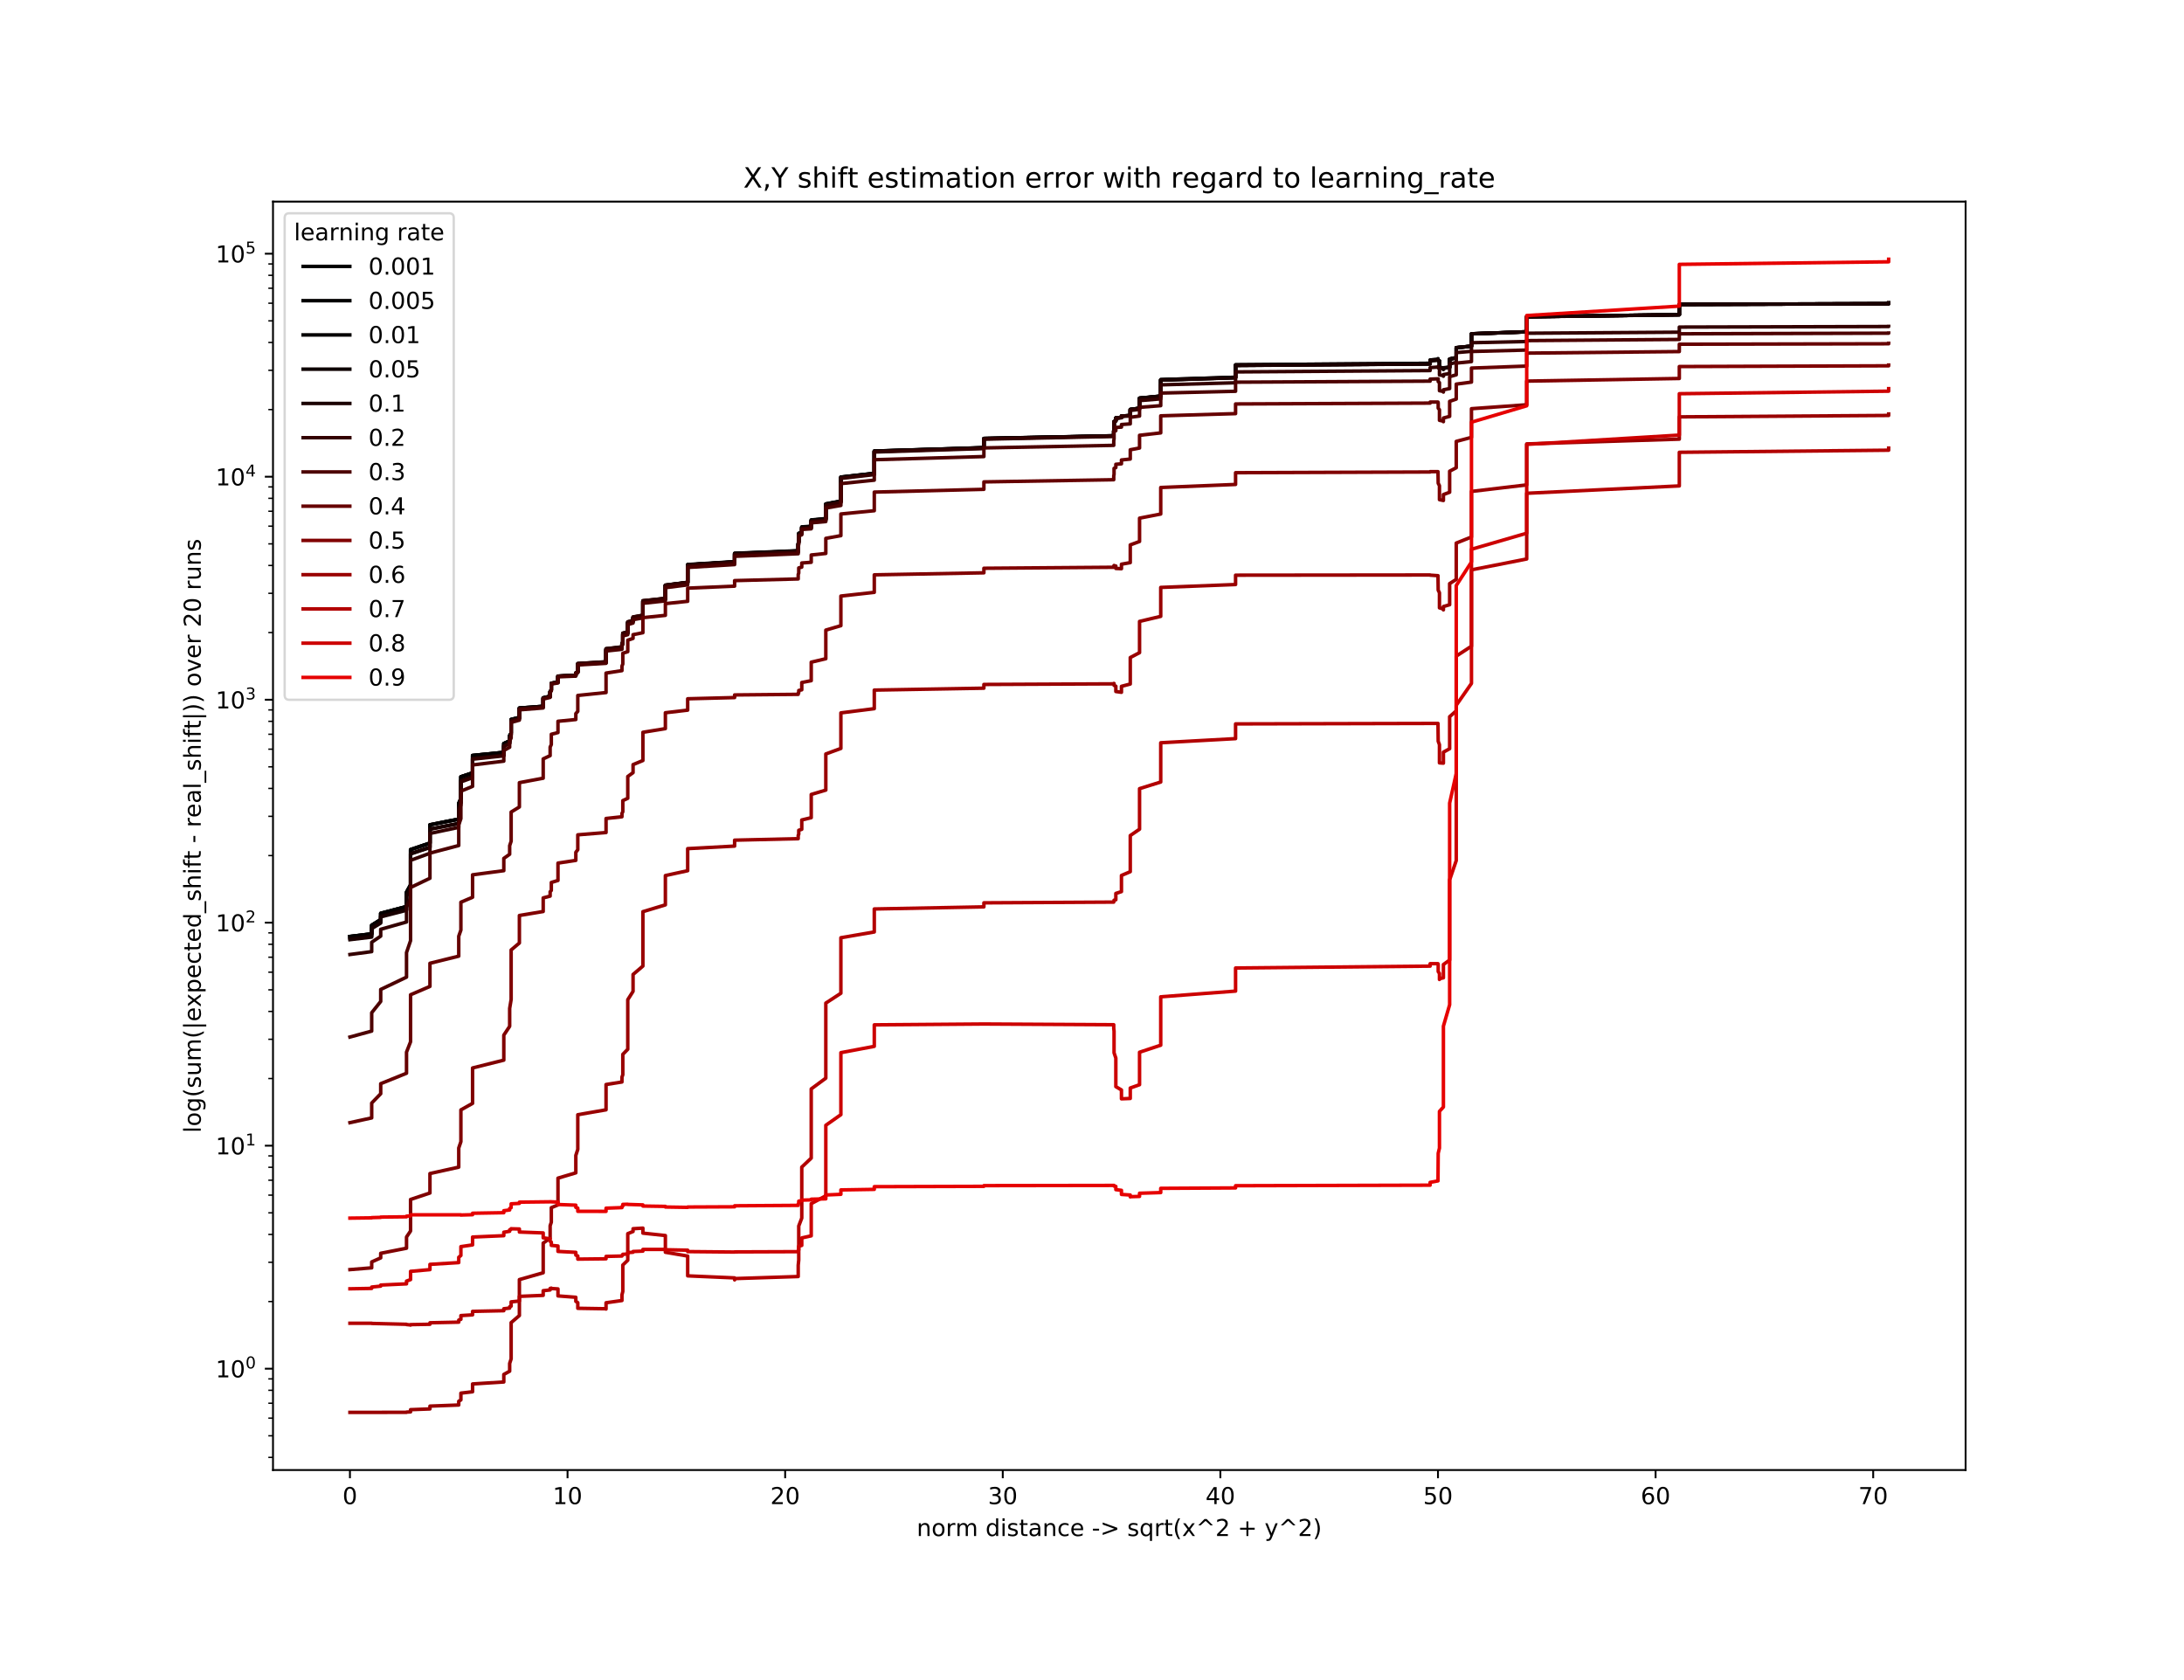 <?xml version="1.0" encoding="utf-8" standalone="no"?>
<!DOCTYPE svg PUBLIC "-//W3C//DTD SVG 1.1//EN"
  "http://www.w3.org/Graphics/SVG/1.1/DTD/svg11.dtd">
<!-- Created with matplotlib (https://matplotlib.org/) -->
<svg height="720pt" version="1.1" viewBox="0 0 936 720" width="936pt" xmlns="http://www.w3.org/2000/svg" xmlns:xlink="http://www.w3.org/1999/xlink">
 <defs>
  <style type="text/css">
*{stroke-linecap:butt;stroke-linejoin:round;}
  </style>
 </defs>
 <g id="figure_1">
  <g id="patch_1">
   <path d="M 0 720 
L 936 720 
L 936 0 
L 0 0 
z
" style="fill:#ffffff;"/>
  </g>
  <g id="axes_1">
   <g id="patch_2">
    <path d="M 117 630 
L 842.4 630 
L 842.4 86.4 
L 117 86.4 
z
" style="fill:#ffffff;"/>
   </g>
   <g id="matplotlib.axis_1">
    <g id="xtick_1">
     <g id="line2d_1">
      <defs>
       <path d="M 0 0 
L 0 3.5 
" id="meeaec154d5" style="stroke:#000000;stroke-width:0.8;"/>
      </defs>
      <g>
       <use style="stroke:#000000;stroke-width:0.8;" x="149.973" xlink:href="#meeaec154d5" y="630"/>
      </g>
     </g>
     <g id="text_1">
      <!-- 0 -->
      <defs>
       <path d="M 31.781 66.406 
Q 24.172 66.406 20.328 58.906 
Q 16.5 51.422 16.5 36.375 
Q 16.5 21.391 20.328 13.891 
Q 24.172 6.391 31.781 6.391 
Q 39.453 6.391 43.281 13.891 
Q 47.125 21.391 47.125 36.375 
Q 47.125 51.422 43.281 58.906 
Q 39.453 66.406 31.781 66.406 
z
M 31.781 74.219 
Q 44.047 74.219 50.516 64.516 
Q 56.984 54.828 56.984 36.375 
Q 56.984 17.969 50.516 8.266 
Q 44.047 -1.422 31.781 -1.422 
Q 19.531 -1.422 13.062 8.266 
Q 6.594 17.969 6.594 36.375 
Q 6.594 54.828 13.062 64.516 
Q 19.531 74.219 31.781 74.219 
z
" id="DejaVuSans-48"/>
      </defs>
      <g transform="translate(146.791 644.598)scale(0.1 -0.1)">
       <use xlink:href="#DejaVuSans-48"/>
      </g>
     </g>
    </g>
    <g id="xtick_2">
     <g id="line2d_2">
      <g>
       <use style="stroke:#000000;stroke-width:0.8;" x="243.234" xlink:href="#meeaec154d5" y="630"/>
      </g>
     </g>
     <g id="text_2">
      <!-- 10 -->
      <defs>
       <path d="M 12.406 8.297 
L 28.516 8.297 
L 28.516 63.922 
L 10.984 60.406 
L 10.984 69.391 
L 28.422 72.906 
L 38.281 72.906 
L 38.281 8.297 
L 54.391 8.297 
L 54.391 0 
L 12.406 0 
z
" id="DejaVuSans-49"/>
      </defs>
      <g transform="translate(236.871 644.598)scale(0.1 -0.1)">
       <use xlink:href="#DejaVuSans-49"/>
       <use x="63.623" xlink:href="#DejaVuSans-48"/>
      </g>
     </g>
    </g>
    <g id="xtick_3">
     <g id="line2d_3">
      <g>
       <use style="stroke:#000000;stroke-width:0.8;" x="336.495" xlink:href="#meeaec154d5" y="630"/>
      </g>
     </g>
     <g id="text_3">
      <!-- 20 -->
      <defs>
       <path d="M 19.188 8.297 
L 53.609 8.297 
L 53.609 0 
L 7.328 0 
L 7.328 8.297 
Q 12.938 14.109 22.625 23.891 
Q 32.328 33.688 34.812 36.531 
Q 39.547 41.844 41.422 45.531 
Q 43.312 49.219 43.312 52.781 
Q 43.312 58.594 39.234 62.25 
Q 35.156 65.922 28.609 65.922 
Q 23.969 65.922 18.812 64.312 
Q 13.672 62.703 7.812 59.422 
L 7.812 69.391 
Q 13.766 71.781 18.938 73 
Q 24.125 74.219 28.422 74.219 
Q 39.75 74.219 46.484 68.547 
Q 53.219 62.891 53.219 53.422 
Q 53.219 48.922 51.531 44.891 
Q 49.859 40.875 45.406 35.406 
Q 44.188 33.984 37.641 27.219 
Q 31.109 20.453 19.188 8.297 
z
" id="DejaVuSans-50"/>
      </defs>
      <g transform="translate(330.132 644.598)scale(0.1 -0.1)">
       <use xlink:href="#DejaVuSans-50"/>
       <use x="63.623" xlink:href="#DejaVuSans-48"/>
      </g>
     </g>
    </g>
    <g id="xtick_4">
     <g id="line2d_4">
      <g>
       <use style="stroke:#000000;stroke-width:0.8;" x="429.756" xlink:href="#meeaec154d5" y="630"/>
      </g>
     </g>
     <g id="text_4">
      <!-- 30 -->
      <defs>
       <path d="M 40.578 39.312 
Q 47.656 37.797 51.625 33 
Q 55.609 28.219 55.609 21.188 
Q 55.609 10.406 48.188 4.484 
Q 40.766 -1.422 27.094 -1.422 
Q 22.516 -1.422 17.656 -0.516 
Q 12.797 0.391 7.625 2.203 
L 7.625 11.719 
Q 11.719 9.328 16.594 8.109 
Q 21.484 6.891 26.812 6.891 
Q 36.078 6.891 40.938 10.547 
Q 45.797 14.203 45.797 21.188 
Q 45.797 27.641 41.281 31.266 
Q 36.766 34.906 28.719 34.906 
L 20.219 34.906 
L 20.219 43.016 
L 29.109 43.016 
Q 36.375 43.016 40.234 45.922 
Q 44.094 48.828 44.094 54.297 
Q 44.094 59.906 40.109 62.906 
Q 36.141 65.922 28.719 65.922 
Q 24.656 65.922 20.016 65.031 
Q 15.375 64.156 9.812 62.312 
L 9.812 71.094 
Q 15.438 72.656 20.344 73.438 
Q 25.25 74.219 29.594 74.219 
Q 40.828 74.219 47.359 69.109 
Q 53.906 64.016 53.906 55.328 
Q 53.906 49.266 50.438 45.094 
Q 46.969 40.922 40.578 39.312 
z
" id="DejaVuSans-51"/>
      </defs>
      <g transform="translate(423.393 644.598)scale(0.1 -0.1)">
       <use xlink:href="#DejaVuSans-51"/>
       <use x="63.623" xlink:href="#DejaVuSans-48"/>
      </g>
     </g>
    </g>
    <g id="xtick_5">
     <g id="line2d_5">
      <g>
       <use style="stroke:#000000;stroke-width:0.8;" x="523.017" xlink:href="#meeaec154d5" y="630"/>
      </g>
     </g>
     <g id="text_5">
      <!-- 40 -->
      <defs>
       <path d="M 37.797 64.312 
L 12.891 25.391 
L 37.797 25.391 
z
M 35.203 72.906 
L 47.609 72.906 
L 47.609 25.391 
L 58.016 25.391 
L 58.016 17.188 
L 47.609 17.188 
L 47.609 0 
L 37.797 0 
L 37.797 17.188 
L 4.891 17.188 
L 4.891 26.703 
z
" id="DejaVuSans-52"/>
      </defs>
      <g transform="translate(516.654 644.598)scale(0.1 -0.1)">
       <use xlink:href="#DejaVuSans-52"/>
       <use x="63.623" xlink:href="#DejaVuSans-48"/>
      </g>
     </g>
    </g>
    <g id="xtick_6">
     <g id="line2d_6">
      <g>
       <use style="stroke:#000000;stroke-width:0.8;" x="616.278" xlink:href="#meeaec154d5" y="630"/>
      </g>
     </g>
     <g id="text_6">
      <!-- 50 -->
      <defs>
       <path d="M 10.797 72.906 
L 49.516 72.906 
L 49.516 64.594 
L 19.828 64.594 
L 19.828 46.734 
Q 21.969 47.469 24.109 47.828 
Q 26.266 48.188 28.422 48.188 
Q 40.625 48.188 47.75 41.5 
Q 54.891 34.812 54.891 23.391 
Q 54.891 11.625 47.562 5.094 
Q 40.234 -1.422 26.906 -1.422 
Q 22.312 -1.422 17.547 -0.641 
Q 12.797 0.141 7.719 1.703 
L 7.719 11.625 
Q 12.109 9.234 16.797 8.062 
Q 21.484 6.891 26.703 6.891 
Q 35.156 6.891 40.078 11.328 
Q 45.016 15.766 45.016 23.391 
Q 45.016 31 40.078 35.438 
Q 35.156 39.891 26.703 39.891 
Q 22.75 39.891 18.812 39.016 
Q 14.891 38.141 10.797 36.281 
z
" id="DejaVuSans-53"/>
      </defs>
      <g transform="translate(609.915 644.598)scale(0.1 -0.1)">
       <use xlink:href="#DejaVuSans-53"/>
       <use x="63.623" xlink:href="#DejaVuSans-48"/>
      </g>
     </g>
    </g>
    <g id="xtick_7">
     <g id="line2d_7">
      <g>
       <use style="stroke:#000000;stroke-width:0.8;" x="709.538" xlink:href="#meeaec154d5" y="630"/>
      </g>
     </g>
     <g id="text_7">
      <!-- 60 -->
      <defs>
       <path d="M 33.016 40.375 
Q 26.375 40.375 22.484 35.828 
Q 18.609 31.297 18.609 23.391 
Q 18.609 15.531 22.484 10.953 
Q 26.375 6.391 33.016 6.391 
Q 39.656 6.391 43.531 10.953 
Q 47.406 15.531 47.406 23.391 
Q 47.406 31.297 43.531 35.828 
Q 39.656 40.375 33.016 40.375 
z
M 52.594 71.297 
L 52.594 62.312 
Q 48.875 64.062 45.094 64.984 
Q 41.312 65.922 37.594 65.922 
Q 27.828 65.922 22.672 59.328 
Q 17.531 52.734 16.797 39.406 
Q 19.672 43.656 24.016 45.922 
Q 28.375 48.188 33.594 48.188 
Q 44.578 48.188 50.953 41.516 
Q 57.328 34.859 57.328 23.391 
Q 57.328 12.156 50.688 5.359 
Q 44.047 -1.422 33.016 -1.422 
Q 20.359 -1.422 13.672 8.266 
Q 6.984 17.969 6.984 36.375 
Q 6.984 53.656 15.188 63.938 
Q 23.391 74.219 37.203 74.219 
Q 40.922 74.219 44.703 73.484 
Q 48.484 72.75 52.594 71.297 
z
" id="DejaVuSans-54"/>
      </defs>
      <g transform="translate(703.176 644.598)scale(0.1 -0.1)">
       <use xlink:href="#DejaVuSans-54"/>
       <use x="63.623" xlink:href="#DejaVuSans-48"/>
      </g>
     </g>
    </g>
    <g id="xtick_8">
     <g id="line2d_8">
      <g>
       <use style="stroke:#000000;stroke-width:0.8;" x="802.799" xlink:href="#meeaec154d5" y="630"/>
      </g>
     </g>
     <g id="text_8">
      <!-- 70 -->
      <defs>
       <path d="M 8.203 72.906 
L 55.078 72.906 
L 55.078 68.703 
L 28.609 0 
L 18.312 0 
L 43.219 64.594 
L 8.203 64.594 
z
" id="DejaVuSans-55"/>
      </defs>
      <g transform="translate(796.437 644.598)scale(0.1 -0.1)">
       <use xlink:href="#DejaVuSans-55"/>
       <use x="63.623" xlink:href="#DejaVuSans-48"/>
      </g>
     </g>
    </g>
    <g id="text_9">
     <!-- norm distance -&gt; sqrt(x^2 + y^2) -->
     <defs>
      <path d="M 54.891 33.016 
L 54.891 0 
L 45.906 0 
L 45.906 32.719 
Q 45.906 40.484 42.875 44.328 
Q 39.844 48.188 33.797 48.188 
Q 26.516 48.188 22.312 43.547 
Q 18.109 38.922 18.109 30.906 
L 18.109 0 
L 9.078 0 
L 9.078 54.688 
L 18.109 54.688 
L 18.109 46.188 
Q 21.344 51.125 25.703 53.562 
Q 30.078 56 35.797 56 
Q 45.219 56 50.047 50.172 
Q 54.891 44.344 54.891 33.016 
z
" id="DejaVuSans-110"/>
      <path d="M 30.609 48.391 
Q 23.391 48.391 19.188 42.75 
Q 14.984 37.109 14.984 27.297 
Q 14.984 17.484 19.156 11.844 
Q 23.344 6.203 30.609 6.203 
Q 37.797 6.203 41.984 11.859 
Q 46.188 17.531 46.188 27.297 
Q 46.188 37.016 41.984 42.703 
Q 37.797 48.391 30.609 48.391 
z
M 30.609 56 
Q 42.328 56 49.016 48.375 
Q 55.719 40.766 55.719 27.297 
Q 55.719 13.875 49.016 6.219 
Q 42.328 -1.422 30.609 -1.422 
Q 18.844 -1.422 12.172 6.219 
Q 5.516 13.875 5.516 27.297 
Q 5.516 40.766 12.172 48.375 
Q 18.844 56 30.609 56 
z
" id="DejaVuSans-111"/>
      <path d="M 41.109 46.297 
Q 39.594 47.172 37.812 47.578 
Q 36.031 48 33.891 48 
Q 26.266 48 22.188 43.047 
Q 18.109 38.094 18.109 28.812 
L 18.109 0 
L 9.078 0 
L 9.078 54.688 
L 18.109 54.688 
L 18.109 46.188 
Q 20.953 51.172 25.484 53.578 
Q 30.031 56 36.531 56 
Q 37.453 56 38.578 55.875 
Q 39.703 55.766 41.062 55.516 
z
" id="DejaVuSans-114"/>
      <path d="M 52 44.188 
Q 55.375 50.25 60.062 53.125 
Q 64.75 56 71.094 56 
Q 79.641 56 84.281 50.016 
Q 88.922 44.047 88.922 33.016 
L 88.922 0 
L 79.891 0 
L 79.891 32.719 
Q 79.891 40.578 77.094 44.375 
Q 74.312 48.188 68.609 48.188 
Q 61.625 48.188 57.562 43.547 
Q 53.516 38.922 53.516 30.906 
L 53.516 0 
L 44.484 0 
L 44.484 32.719 
Q 44.484 40.625 41.703 44.406 
Q 38.922 48.188 33.109 48.188 
Q 26.219 48.188 22.156 43.531 
Q 18.109 38.875 18.109 30.906 
L 18.109 0 
L 9.078 0 
L 9.078 54.688 
L 18.109 54.688 
L 18.109 46.188 
Q 21.188 51.219 25.484 53.609 
Q 29.781 56 35.688 56 
Q 41.656 56 45.828 52.969 
Q 50 49.953 52 44.188 
z
" id="DejaVuSans-109"/>
      <path id="DejaVuSans-32"/>
      <path d="M 45.406 46.391 
L 45.406 75.984 
L 54.391 75.984 
L 54.391 0 
L 45.406 0 
L 45.406 8.203 
Q 42.578 3.328 38.25 0.953 
Q 33.938 -1.422 27.875 -1.422 
Q 17.969 -1.422 11.734 6.484 
Q 5.516 14.406 5.516 27.297 
Q 5.516 40.188 11.734 48.094 
Q 17.969 56 27.875 56 
Q 33.938 56 38.25 53.625 
Q 42.578 51.266 45.406 46.391 
z
M 14.797 27.297 
Q 14.797 17.391 18.875 11.75 
Q 22.953 6.109 30.078 6.109 
Q 37.203 6.109 41.297 11.75 
Q 45.406 17.391 45.406 27.297 
Q 45.406 37.203 41.297 42.844 
Q 37.203 48.484 30.078 48.484 
Q 22.953 48.484 18.875 42.844 
Q 14.797 37.203 14.797 27.297 
z
" id="DejaVuSans-100"/>
      <path d="M 9.422 54.688 
L 18.406 54.688 
L 18.406 0 
L 9.422 0 
z
M 9.422 75.984 
L 18.406 75.984 
L 18.406 64.594 
L 9.422 64.594 
z
" id="DejaVuSans-105"/>
      <path d="M 44.281 53.078 
L 44.281 44.578 
Q 40.484 46.531 36.375 47.5 
Q 32.281 48.484 27.875 48.484 
Q 21.188 48.484 17.844 46.438 
Q 14.5 44.391 14.5 40.281 
Q 14.5 37.156 16.891 35.375 
Q 19.281 33.594 26.516 31.984 
L 29.594 31.297 
Q 39.156 29.25 43.188 25.516 
Q 47.219 21.781 47.219 15.094 
Q 47.219 7.469 41.188 3.016 
Q 35.156 -1.422 24.609 -1.422 
Q 20.219 -1.422 15.453 -0.562 
Q 10.688 0.297 5.422 2 
L 5.422 11.281 
Q 10.406 8.688 15.234 7.391 
Q 20.062 6.109 24.812 6.109 
Q 31.156 6.109 34.562 8.281 
Q 37.984 10.453 37.984 14.406 
Q 37.984 18.062 35.516 20.016 
Q 33.062 21.969 24.703 23.781 
L 21.578 24.516 
Q 13.234 26.266 9.516 29.906 
Q 5.812 33.547 5.812 39.891 
Q 5.812 47.609 11.281 51.797 
Q 16.75 56 26.812 56 
Q 31.781 56 36.172 55.266 
Q 40.578 54.547 44.281 53.078 
z
" id="DejaVuSans-115"/>
      <path d="M 18.312 70.219 
L 18.312 54.688 
L 36.812 54.688 
L 36.812 47.703 
L 18.312 47.703 
L 18.312 18.016 
Q 18.312 11.328 20.141 9.422 
Q 21.969 7.516 27.594 7.516 
L 36.812 7.516 
L 36.812 0 
L 27.594 0 
Q 17.188 0 13.234 3.875 
Q 9.281 7.766 9.281 18.016 
L 9.281 47.703 
L 2.688 47.703 
L 2.688 54.688 
L 9.281 54.688 
L 9.281 70.219 
z
" id="DejaVuSans-116"/>
      <path d="M 34.281 27.484 
Q 23.391 27.484 19.188 25 
Q 14.984 22.516 14.984 16.5 
Q 14.984 11.719 18.141 8.906 
Q 21.297 6.109 26.703 6.109 
Q 34.188 6.109 38.703 11.406 
Q 43.219 16.703 43.219 25.484 
L 43.219 27.484 
z
M 52.203 31.203 
L 52.203 0 
L 43.219 0 
L 43.219 8.297 
Q 40.141 3.328 35.547 0.953 
Q 30.953 -1.422 24.312 -1.422 
Q 15.922 -1.422 10.953 3.297 
Q 6 8.016 6 15.922 
Q 6 25.141 12.172 29.828 
Q 18.359 34.516 30.609 34.516 
L 43.219 34.516 
L 43.219 35.406 
Q 43.219 41.609 39.141 45 
Q 35.062 48.391 27.688 48.391 
Q 23 48.391 18.547 47.266 
Q 14.109 46.141 10.016 43.891 
L 10.016 52.203 
Q 14.938 54.109 19.578 55.047 
Q 24.219 56 28.609 56 
Q 40.484 56 46.344 49.844 
Q 52.203 43.703 52.203 31.203 
z
" id="DejaVuSans-97"/>
      <path d="M 48.781 52.594 
L 48.781 44.188 
Q 44.969 46.297 41.141 47.344 
Q 37.312 48.391 33.406 48.391 
Q 24.656 48.391 19.812 42.844 
Q 14.984 37.312 14.984 27.297 
Q 14.984 17.281 19.812 11.734 
Q 24.656 6.203 33.406 6.203 
Q 37.312 6.203 41.141 7.25 
Q 44.969 8.297 48.781 10.406 
L 48.781 2.094 
Q 45.016 0.344 40.984 -0.531 
Q 36.969 -1.422 32.422 -1.422 
Q 20.062 -1.422 12.781 6.344 
Q 5.516 14.109 5.516 27.297 
Q 5.516 40.672 12.859 48.328 
Q 20.219 56 33.016 56 
Q 37.156 56 41.109 55.141 
Q 45.062 54.297 48.781 52.594 
z
" id="DejaVuSans-99"/>
      <path d="M 56.203 29.594 
L 56.203 25.203 
L 14.891 25.203 
Q 15.484 15.922 20.484 11.062 
Q 25.484 6.203 34.422 6.203 
Q 39.594 6.203 44.453 7.469 
Q 49.312 8.734 54.109 11.281 
L 54.109 2.781 
Q 49.266 0.734 44.188 -0.344 
Q 39.109 -1.422 33.891 -1.422 
Q 20.797 -1.422 13.156 6.188 
Q 5.516 13.812 5.516 26.812 
Q 5.516 40.234 12.766 48.109 
Q 20.016 56 32.328 56 
Q 43.359 56 49.781 48.891 
Q 56.203 41.797 56.203 29.594 
z
M 47.219 32.234 
Q 47.125 39.594 43.094 43.984 
Q 39.062 48.391 32.422 48.391 
Q 24.906 48.391 20.391 44.141 
Q 15.875 39.891 15.188 32.172 
z
" id="DejaVuSans-101"/>
      <path d="M 4.891 31.391 
L 31.203 31.391 
L 31.203 23.391 
L 4.891 23.391 
z
" id="DejaVuSans-45"/>
      <path d="M 10.594 49.219 
L 10.594 58.109 
L 73.188 35.406 
L 73.188 27.297 
L 10.594 4.594 
L 10.594 13.484 
L 60.891 31.297 
z
" id="DejaVuSans-62"/>
      <path d="M 14.797 27.297 
Q 14.797 17.391 18.875 11.75 
Q 22.953 6.109 30.078 6.109 
Q 37.203 6.109 41.297 11.75 
Q 45.406 17.391 45.406 27.297 
Q 45.406 37.203 41.297 42.844 
Q 37.203 48.484 30.078 48.484 
Q 22.953 48.484 18.875 42.844 
Q 14.797 37.203 14.797 27.297 
z
M 45.406 8.203 
Q 42.578 3.328 38.25 0.953 
Q 33.938 -1.422 27.875 -1.422 
Q 17.969 -1.422 11.734 6.484 
Q 5.516 14.406 5.516 27.297 
Q 5.516 40.188 11.734 48.094 
Q 17.969 56 27.875 56 
Q 33.938 56 38.25 53.625 
Q 42.578 51.266 45.406 46.391 
L 45.406 54.688 
L 54.391 54.688 
L 54.391 -20.797 
L 45.406 -20.797 
z
" id="DejaVuSans-113"/>
      <path d="M 31 75.875 
Q 24.469 64.656 21.281 53.656 
Q 18.109 42.672 18.109 31.391 
Q 18.109 20.125 21.312 9.062 
Q 24.516 -2 31 -13.188 
L 23.188 -13.188 
Q 15.875 -1.703 12.234 9.375 
Q 8.594 20.453 8.594 31.391 
Q 8.594 42.281 12.203 53.312 
Q 15.828 64.359 23.188 75.875 
z
" id="DejaVuSans-40"/>
      <path d="M 54.891 54.688 
L 35.109 28.078 
L 55.906 0 
L 45.312 0 
L 29.391 21.484 
L 13.484 0 
L 2.875 0 
L 24.125 28.609 
L 4.688 54.688 
L 15.281 54.688 
L 29.781 35.203 
L 44.281 54.688 
z
" id="DejaVuSans-120"/>
      <path d="M 46.688 72.906 
L 73.188 45.703 
L 63.375 45.703 
L 41.891 64.984 
L 20.406 45.703 
L 10.594 45.703 
L 37.109 72.906 
z
" id="DejaVuSans-94"/>
      <path d="M 46 62.703 
L 46 35.5 
L 73.188 35.5 
L 73.188 27.203 
L 46 27.203 
L 46 0 
L 37.797 0 
L 37.797 27.203 
L 10.594 27.203 
L 10.594 35.5 
L 37.797 35.5 
L 37.797 62.703 
z
" id="DejaVuSans-43"/>
      <path d="M 32.172 -5.078 
Q 28.375 -14.844 24.75 -17.812 
Q 21.141 -20.797 15.094 -20.797 
L 7.906 -20.797 
L 7.906 -13.281 
L 13.188 -13.281 
Q 16.891 -13.281 18.938 -11.516 
Q 21 -9.766 23.484 -3.219 
L 25.094 0.875 
L 2.984 54.688 
L 12.5 54.688 
L 29.594 11.922 
L 46.688 54.688 
L 56.203 54.688 
z
" id="DejaVuSans-121"/>
      <path d="M 8.016 75.875 
L 15.828 75.875 
Q 23.141 64.359 26.781 53.312 
Q 30.422 42.281 30.422 31.391 
Q 30.422 20.453 26.781 9.375 
Q 23.141 -1.703 15.828 -13.188 
L 8.016 -13.188 
Q 14.5 -2 17.703 9.062 
Q 20.906 20.125 20.906 31.391 
Q 20.906 42.672 17.703 53.656 
Q 14.5 64.656 8.016 75.875 
z
" id="DejaVuSans-41"/>
     </defs>
     <g transform="translate(392.874 658.277)scale(0.1 -0.1)">
      <use xlink:href="#DejaVuSans-110"/>
      <use x="63.379" xlink:href="#DejaVuSans-111"/>
      <use x="124.561" xlink:href="#DejaVuSans-114"/>
      <use x="165.658" xlink:href="#DejaVuSans-109"/>
      <use x="263.07" xlink:href="#DejaVuSans-32"/>
      <use x="294.857" xlink:href="#DejaVuSans-100"/>
      <use x="358.334" xlink:href="#DejaVuSans-105"/>
      <use x="386.117" xlink:href="#DejaVuSans-115"/>
      <use x="438.217" xlink:href="#DejaVuSans-116"/>
      <use x="477.426" xlink:href="#DejaVuSans-97"/>
      <use x="538.705" xlink:href="#DejaVuSans-110"/>
      <use x="602.084" xlink:href="#DejaVuSans-99"/>
      <use x="657.064" xlink:href="#DejaVuSans-101"/>
      <use x="718.588" xlink:href="#DejaVuSans-32"/>
      <use x="750.375" xlink:href="#DejaVuSans-45"/>
      <use x="786.459" xlink:href="#DejaVuSans-62"/>
      <use x="870.248" xlink:href="#DejaVuSans-32"/>
      <use x="902.035" xlink:href="#DejaVuSans-115"/>
      <use x="954.135" xlink:href="#DejaVuSans-113"/>
      <use x="1017.611" xlink:href="#DejaVuSans-114"/>
      <use x="1058.725" xlink:href="#DejaVuSans-116"/>
      <use x="1097.934" xlink:href="#DejaVuSans-40"/>
      <use x="1136.947" xlink:href="#DejaVuSans-120"/>
      <use x="1196.127" xlink:href="#DejaVuSans-94"/>
      <use x="1279.916" xlink:href="#DejaVuSans-50"/>
      <use x="1343.539" xlink:href="#DejaVuSans-32"/>
      <use x="1375.326" xlink:href="#DejaVuSans-43"/>
      <use x="1459.115" xlink:href="#DejaVuSans-32"/>
      <use x="1490.902" xlink:href="#DejaVuSans-121"/>
      <use x="1550.082" xlink:href="#DejaVuSans-94"/>
      <use x="1633.871" xlink:href="#DejaVuSans-50"/>
      <use x="1697.494" xlink:href="#DejaVuSans-41"/>
     </g>
    </g>
   </g>
   <g id="matplotlib.axis_2">
    <g id="ytick_1">
     <g id="line2d_9">
      <defs>
       <path d="M 0 0 
L -3.5 0 
" id="ma48abf0103" style="stroke:#000000;stroke-width:0.8;"/>
      </defs>
      <g>
       <use style="stroke:#000000;stroke-width:0.8;" x="117" xlink:href="#ma48abf0103" y="586.551"/>
      </g>
     </g>
     <g id="text_10">
      <!-- $\mathdefault{10^{0}}$ -->
      <g transform="translate(92.4 590.35)scale(0.1 -0.1)">
       <use transform="translate(0 0.766)" xlink:href="#DejaVuSans-49"/>
       <use transform="translate(63.623 0.766)" xlink:href="#DejaVuSans-48"/>
       <use transform="translate(128.203 39.047)scale(0.7)" xlink:href="#DejaVuSans-48"/>
      </g>
     </g>
    </g>
    <g id="ytick_2">
     <g id="line2d_10">
      <g>
       <use style="stroke:#000000;stroke-width:0.8;" x="117" xlink:href="#ma48abf0103" y="490.988"/>
      </g>
     </g>
     <g id="text_11">
      <!-- $\mathdefault{10^{1}}$ -->
      <g transform="translate(92.4 494.787)scale(0.1 -0.1)">
       <use transform="translate(0 0.684)" xlink:href="#DejaVuSans-49"/>
       <use transform="translate(63.623 0.684)" xlink:href="#DejaVuSans-48"/>
       <use transform="translate(128.203 38.966)scale(0.7)" xlink:href="#DejaVuSans-49"/>
      </g>
     </g>
    </g>
    <g id="ytick_3">
     <g id="line2d_11">
      <g>
       <use style="stroke:#000000;stroke-width:0.8;" x="117" xlink:href="#ma48abf0103" y="395.424"/>
      </g>
     </g>
     <g id="text_12">
      <!-- $\mathdefault{10^{2}}$ -->
      <g transform="translate(92.4 399.224)scale(0.1 -0.1)">
       <use transform="translate(0 0.766)" xlink:href="#DejaVuSans-49"/>
       <use transform="translate(63.623 0.766)" xlink:href="#DejaVuSans-48"/>
       <use transform="translate(128.203 39.047)scale(0.7)" xlink:href="#DejaVuSans-50"/>
      </g>
     </g>
    </g>
    <g id="ytick_4">
     <g id="line2d_12">
      <g>
       <use style="stroke:#000000;stroke-width:0.8;" x="117" xlink:href="#ma48abf0103" y="299.861"/>
      </g>
     </g>
     <g id="text_13">
      <!-- $\mathdefault{10^{3}}$ -->
      <g transform="translate(92.4 303.66)scale(0.1 -0.1)">
       <use transform="translate(0 0.766)" xlink:href="#DejaVuSans-49"/>
       <use transform="translate(63.623 0.766)" xlink:href="#DejaVuSans-48"/>
       <use transform="translate(128.203 39.047)scale(0.7)" xlink:href="#DejaVuSans-51"/>
      </g>
     </g>
    </g>
    <g id="ytick_5">
     <g id="line2d_13">
      <g>
       <use style="stroke:#000000;stroke-width:0.8;" x="117" xlink:href="#ma48abf0103" y="204.298"/>
      </g>
     </g>
     <g id="text_14">
      <!-- $\mathdefault{10^{4}}$ -->
      <g transform="translate(92.4 208.097)scale(0.1 -0.1)">
       <use transform="translate(0 0.684)" xlink:href="#DejaVuSans-49"/>
       <use transform="translate(63.623 0.684)" xlink:href="#DejaVuSans-48"/>
       <use transform="translate(128.203 38.966)scale(0.7)" xlink:href="#DejaVuSans-52"/>
      </g>
     </g>
    </g>
    <g id="ytick_6">
     <g id="line2d_14">
      <g>
       <use style="stroke:#000000;stroke-width:0.8;" x="117" xlink:href="#ma48abf0103" y="108.734"/>
      </g>
     </g>
     <g id="text_15">
      <!-- $\mathdefault{10^{5}}$ -->
      <g transform="translate(92.4 112.534)scale(0.1 -0.1)">
       <use transform="translate(0 0.684)" xlink:href="#DejaVuSans-49"/>
       <use transform="translate(63.623 0.684)" xlink:href="#DejaVuSans-48"/>
       <use transform="translate(128.203 38.966)scale(0.7)" xlink:href="#DejaVuSans-53"/>
      </g>
     </g>
    </g>
    <g id="ytick_7">
     <g id="line2d_15">
      <defs>
       <path d="M 0 0 
L -2 0 
" id="mc62f2e5daf" style="stroke:#000000;stroke-width:0.6;"/>
      </defs>
      <g>
       <use style="stroke:#000000;stroke-width:0.6;" x="117" xlink:href="#mc62f2e5daf" y="624.58"/>
      </g>
     </g>
    </g>
    <g id="ytick_8">
     <g id="line2d_16">
      <g>
       <use style="stroke:#000000;stroke-width:0.6;" x="117" xlink:href="#mc62f2e5daf" y="615.319"/>
      </g>
     </g>
    </g>
    <g id="ytick_9">
     <g id="line2d_17">
      <g>
       <use style="stroke:#000000;stroke-width:0.6;" x="117" xlink:href="#mc62f2e5daf" y="607.752"/>
      </g>
     </g>
    </g>
    <g id="ytick_10">
     <g id="line2d_18">
      <g>
       <use style="stroke:#000000;stroke-width:0.6;" x="117" xlink:href="#mc62f2e5daf" y="601.354"/>
      </g>
     </g>
    </g>
    <g id="ytick_11">
     <g id="line2d_19">
      <g>
       <use style="stroke:#000000;stroke-width:0.6;" x="117" xlink:href="#mc62f2e5daf" y="595.812"/>
      </g>
     </g>
    </g>
    <g id="ytick_12">
     <g id="line2d_20">
      <g>
       <use style="stroke:#000000;stroke-width:0.6;" x="117" xlink:href="#mc62f2e5daf" y="590.924"/>
      </g>
     </g>
    </g>
    <g id="ytick_13">
     <g id="line2d_21">
      <g>
       <use style="stroke:#000000;stroke-width:0.6;" x="117" xlink:href="#mc62f2e5daf" y="557.784"/>
      </g>
     </g>
    </g>
    <g id="ytick_14">
     <g id="line2d_22">
      <g>
       <use style="stroke:#000000;stroke-width:0.6;" x="117" xlink:href="#mc62f2e5daf" y="540.956"/>
      </g>
     </g>
    </g>
    <g id="ytick_15">
     <g id="line2d_23">
      <g>
       <use style="stroke:#000000;stroke-width:0.6;" x="117" xlink:href="#mc62f2e5daf" y="529.016"/>
      </g>
     </g>
    </g>
    <g id="ytick_16">
     <g id="line2d_24">
      <g>
       <use style="stroke:#000000;stroke-width:0.6;" x="117" xlink:href="#mc62f2e5daf" y="519.755"/>
      </g>
     </g>
    </g>
    <g id="ytick_17">
     <g id="line2d_25">
      <g>
       <use style="stroke:#000000;stroke-width:0.6;" x="117" xlink:href="#mc62f2e5daf" y="512.188"/>
      </g>
     </g>
    </g>
    <g id="ytick_18">
     <g id="line2d_26">
      <g>
       <use style="stroke:#000000;stroke-width:0.6;" x="117" xlink:href="#mc62f2e5daf" y="505.791"/>
      </g>
     </g>
    </g>
    <g id="ytick_19">
     <g id="line2d_27">
      <g>
       <use style="stroke:#000000;stroke-width:0.6;" x="117" xlink:href="#mc62f2e5daf" y="500.249"/>
      </g>
     </g>
    </g>
    <g id="ytick_20">
     <g id="line2d_28">
      <g>
       <use style="stroke:#000000;stroke-width:0.6;" x="117" xlink:href="#mc62f2e5daf" y="495.361"/>
      </g>
     </g>
    </g>
    <g id="ytick_21">
     <g id="line2d_29">
      <g>
       <use style="stroke:#000000;stroke-width:0.6;" x="117" xlink:href="#mc62f2e5daf" y="462.22"/>
      </g>
     </g>
    </g>
    <g id="ytick_22">
     <g id="line2d_30">
      <g>
       <use style="stroke:#000000;stroke-width:0.6;" x="117" xlink:href="#mc62f2e5daf" y="445.392"/>
      </g>
     </g>
    </g>
    <g id="ytick_23">
     <g id="line2d_31">
      <g>
       <use style="stroke:#000000;stroke-width:0.6;" x="117" xlink:href="#mc62f2e5daf" y="433.453"/>
      </g>
     </g>
    </g>
    <g id="ytick_24">
     <g id="line2d_32">
      <g>
       <use style="stroke:#000000;stroke-width:0.6;" x="117" xlink:href="#mc62f2e5daf" y="424.192"/>
      </g>
     </g>
    </g>
    <g id="ytick_25">
     <g id="line2d_33">
      <g>
       <use style="stroke:#000000;stroke-width:0.6;" x="117" xlink:href="#mc62f2e5daf" y="416.625"/>
      </g>
     </g>
    </g>
    <g id="ytick_26">
     <g id="line2d_34">
      <g>
       <use style="stroke:#000000;stroke-width:0.6;" x="117" xlink:href="#mc62f2e5daf" y="410.227"/>
      </g>
     </g>
    </g>
    <g id="ytick_27">
     <g id="line2d_35">
      <g>
       <use style="stroke:#000000;stroke-width:0.6;" x="117" xlink:href="#mc62f2e5daf" y="404.685"/>
      </g>
     </g>
    </g>
    <g id="ytick_28">
     <g id="line2d_36">
      <g>
       <use style="stroke:#000000;stroke-width:0.6;" x="117" xlink:href="#mc62f2e5daf" y="399.797"/>
      </g>
     </g>
    </g>
    <g id="ytick_29">
     <g id="line2d_37">
      <g>
       <use style="stroke:#000000;stroke-width:0.6;" x="117" xlink:href="#mc62f2e5daf" y="366.657"/>
      </g>
     </g>
    </g>
    <g id="ytick_30">
     <g id="line2d_38">
      <g>
       <use style="stroke:#000000;stroke-width:0.6;" x="117" xlink:href="#mc62f2e5daf" y="349.829"/>
      </g>
     </g>
    </g>
    <g id="ytick_31">
     <g id="line2d_39">
      <g>
       <use style="stroke:#000000;stroke-width:0.6;" x="117" xlink:href="#mc62f2e5daf" y="337.89"/>
      </g>
     </g>
    </g>
    <g id="ytick_32">
     <g id="line2d_40">
      <g>
       <use style="stroke:#000000;stroke-width:0.6;" x="117" xlink:href="#mc62f2e5daf" y="328.629"/>
      </g>
     </g>
    </g>
    <g id="ytick_33">
     <g id="line2d_41">
      <g>
       <use style="stroke:#000000;stroke-width:0.6;" x="117" xlink:href="#mc62f2e5daf" y="321.062"/>
      </g>
     </g>
    </g>
    <g id="ytick_34">
     <g id="line2d_42">
      <g>
       <use style="stroke:#000000;stroke-width:0.6;" x="117" xlink:href="#mc62f2e5daf" y="314.664"/>
      </g>
     </g>
    </g>
    <g id="ytick_35">
     <g id="line2d_43">
      <g>
       <use style="stroke:#000000;stroke-width:0.6;" x="117" xlink:href="#mc62f2e5daf" y="309.122"/>
      </g>
     </g>
    </g>
    <g id="ytick_36">
     <g id="line2d_44">
      <g>
       <use style="stroke:#000000;stroke-width:0.6;" x="117" xlink:href="#mc62f2e5daf" y="304.234"/>
      </g>
     </g>
    </g>
    <g id="ytick_37">
     <g id="line2d_45">
      <g>
       <use style="stroke:#000000;stroke-width:0.6;" x="117" xlink:href="#mc62f2e5daf" y="271.094"/>
      </g>
     </g>
    </g>
    <g id="ytick_38">
     <g id="line2d_46">
      <g>
       <use style="stroke:#000000;stroke-width:0.6;" x="117" xlink:href="#mc62f2e5daf" y="254.266"/>
      </g>
     </g>
    </g>
    <g id="ytick_39">
     <g id="line2d_47">
      <g>
       <use style="stroke:#000000;stroke-width:0.6;" x="117" xlink:href="#mc62f2e5daf" y="242.326"/>
      </g>
     </g>
    </g>
    <g id="ytick_40">
     <g id="line2d_48">
      <g>
       <use style="stroke:#000000;stroke-width:0.6;" x="117" xlink:href="#mc62f2e5daf" y="233.065"/>
      </g>
     </g>
    </g>
    <g id="ytick_41">
     <g id="line2d_49">
      <g>
       <use style="stroke:#000000;stroke-width:0.6;" x="117" xlink:href="#mc62f2e5daf" y="225.498"/>
      </g>
     </g>
    </g>
    <g id="ytick_42">
     <g id="line2d_50">
      <g>
       <use style="stroke:#000000;stroke-width:0.6;" x="117" xlink:href="#mc62f2e5daf" y="219.101"/>
      </g>
     </g>
    </g>
    <g id="ytick_43">
     <g id="line2d_51">
      <g>
       <use style="stroke:#000000;stroke-width:0.6;" x="117" xlink:href="#mc62f2e5daf" y="213.559"/>
      </g>
     </g>
    </g>
    <g id="ytick_44">
     <g id="line2d_52">
      <g>
       <use style="stroke:#000000;stroke-width:0.6;" x="117" xlink:href="#mc62f2e5daf" y="208.671"/>
      </g>
     </g>
    </g>
    <g id="ytick_45">
     <g id="line2d_53">
      <g>
       <use style="stroke:#000000;stroke-width:0.6;" x="117" xlink:href="#mc62f2e5daf" y="175.53"/>
      </g>
     </g>
    </g>
    <g id="ytick_46">
     <g id="line2d_54">
      <g>
       <use style="stroke:#000000;stroke-width:0.6;" x="117" xlink:href="#mc62f2e5daf" y="158.703"/>
      </g>
     </g>
    </g>
    <g id="ytick_47">
     <g id="line2d_55">
      <g>
       <use style="stroke:#000000;stroke-width:0.6;" x="117" xlink:href="#mc62f2e5daf" y="146.763"/>
      </g>
     </g>
    </g>
    <g id="ytick_48">
     <g id="line2d_56">
      <g>
       <use style="stroke:#000000;stroke-width:0.6;" x="117" xlink:href="#mc62f2e5daf" y="137.502"/>
      </g>
     </g>
    </g>
    <g id="ytick_49">
     <g id="line2d_57">
      <g>
       <use style="stroke:#000000;stroke-width:0.6;" x="117" xlink:href="#mc62f2e5daf" y="129.935"/>
      </g>
     </g>
    </g>
    <g id="ytick_50">
     <g id="line2d_58">
      <g>
       <use style="stroke:#000000;stroke-width:0.6;" x="117" xlink:href="#mc62f2e5daf" y="123.537"/>
      </g>
     </g>
    </g>
    <g id="ytick_51">
     <g id="line2d_59">
      <g>
       <use style="stroke:#000000;stroke-width:0.6;" x="117" xlink:href="#mc62f2e5daf" y="117.996"/>
      </g>
     </g>
    </g>
    <g id="ytick_52">
     <g id="line2d_60">
      <g>
       <use style="stroke:#000000;stroke-width:0.6;" x="117" xlink:href="#mc62f2e5daf" y="113.107"/>
      </g>
     </g>
    </g>
    <g id="text_16">
     <!-- log(sum(|expected_shift - real_shift|)) over 20 runs -->
     <defs>
      <path d="M 9.422 75.984 
L 18.406 75.984 
L 18.406 0 
L 9.422 0 
z
" id="DejaVuSans-108"/>
      <path d="M 45.406 27.984 
Q 45.406 37.75 41.375 43.109 
Q 37.359 48.484 30.078 48.484 
Q 22.859 48.484 18.828 43.109 
Q 14.797 37.75 14.797 27.984 
Q 14.797 18.266 18.828 12.891 
Q 22.859 7.516 30.078 7.516 
Q 37.359 7.516 41.375 12.891 
Q 45.406 18.266 45.406 27.984 
z
M 54.391 6.781 
Q 54.391 -7.172 48.188 -13.984 
Q 42 -20.797 29.203 -20.797 
Q 24.469 -20.797 20.266 -20.094 
Q 16.062 -19.391 12.109 -17.922 
L 12.109 -9.188 
Q 16.062 -11.328 19.922 -12.344 
Q 23.781 -13.375 27.781 -13.375 
Q 36.625 -13.375 41.016 -8.766 
Q 45.406 -4.156 45.406 5.172 
L 45.406 9.625 
Q 42.625 4.781 38.281 2.391 
Q 33.938 0 27.875 0 
Q 17.828 0 11.672 7.656 
Q 5.516 15.328 5.516 27.984 
Q 5.516 40.672 11.672 48.328 
Q 17.828 56 27.875 56 
Q 33.938 56 38.281 53.609 
Q 42.625 51.219 45.406 46.391 
L 45.406 54.688 
L 54.391 54.688 
z
" id="DejaVuSans-103"/>
      <path d="M 8.5 21.578 
L 8.5 54.688 
L 17.484 54.688 
L 17.484 21.922 
Q 17.484 14.156 20.5 10.266 
Q 23.531 6.391 29.594 6.391 
Q 36.859 6.391 41.078 11.031 
Q 45.312 15.672 45.312 23.688 
L 45.312 54.688 
L 54.297 54.688 
L 54.297 0 
L 45.312 0 
L 45.312 8.406 
Q 42.047 3.422 37.719 1 
Q 33.406 -1.422 27.688 -1.422 
Q 18.266 -1.422 13.375 4.438 
Q 8.5 10.297 8.5 21.578 
z
M 31.109 56 
z
" id="DejaVuSans-117"/>
      <path d="M 21 76.422 
L 21 -23.578 
L 12.703 -23.578 
L 12.703 76.422 
z
" id="DejaVuSans-124"/>
      <path d="M 18.109 8.203 
L 18.109 -20.797 
L 9.078 -20.797 
L 9.078 54.688 
L 18.109 54.688 
L 18.109 46.391 
Q 20.953 51.266 25.266 53.625 
Q 29.594 56 35.594 56 
Q 45.562 56 51.781 48.094 
Q 58.016 40.188 58.016 27.297 
Q 58.016 14.406 51.781 6.484 
Q 45.562 -1.422 35.594 -1.422 
Q 29.594 -1.422 25.266 0.953 
Q 20.953 3.328 18.109 8.203 
z
M 48.688 27.297 
Q 48.688 37.203 44.609 42.844 
Q 40.531 48.484 33.406 48.484 
Q 26.266 48.484 22.188 42.844 
Q 18.109 37.203 18.109 27.297 
Q 18.109 17.391 22.188 11.75 
Q 26.266 6.109 33.406 6.109 
Q 40.531 6.109 44.609 11.75 
Q 48.688 17.391 48.688 27.297 
z
" id="DejaVuSans-112"/>
      <path d="M 50.984 -16.609 
L 50.984 -23.578 
L -0.984 -23.578 
L -0.984 -16.609 
z
" id="DejaVuSans-95"/>
      <path d="M 54.891 33.016 
L 54.891 0 
L 45.906 0 
L 45.906 32.719 
Q 45.906 40.484 42.875 44.328 
Q 39.844 48.188 33.797 48.188 
Q 26.516 48.188 22.312 43.547 
Q 18.109 38.922 18.109 30.906 
L 18.109 0 
L 9.078 0 
L 9.078 75.984 
L 18.109 75.984 
L 18.109 46.188 
Q 21.344 51.125 25.703 53.562 
Q 30.078 56 35.797 56 
Q 45.219 56 50.047 50.172 
Q 54.891 44.344 54.891 33.016 
z
" id="DejaVuSans-104"/>
      <path d="M 37.109 75.984 
L 37.109 68.5 
L 28.516 68.5 
Q 23.688 68.5 21.797 66.547 
Q 19.922 64.594 19.922 59.516 
L 19.922 54.688 
L 34.719 54.688 
L 34.719 47.703 
L 19.922 47.703 
L 19.922 0 
L 10.891 0 
L 10.891 47.703 
L 2.297 47.703 
L 2.297 54.688 
L 10.891 54.688 
L 10.891 58.5 
Q 10.891 67.625 15.141 71.797 
Q 19.391 75.984 28.609 75.984 
z
" id="DejaVuSans-102"/>
      <path d="M 2.984 54.688 
L 12.5 54.688 
L 29.594 8.797 
L 46.688 54.688 
L 56.203 54.688 
L 35.688 0 
L 23.484 0 
z
" id="DejaVuSans-118"/>
     </defs>
     <g transform="translate(86.042 485.492)rotate(-90)scale(0.1 -0.1)">
      <use xlink:href="#DejaVuSans-108"/>
      <use x="27.783" xlink:href="#DejaVuSans-111"/>
      <use x="88.965" xlink:href="#DejaVuSans-103"/>
      <use x="152.441" xlink:href="#DejaVuSans-40"/>
      <use x="191.455" xlink:href="#DejaVuSans-115"/>
      <use x="243.555" xlink:href="#DejaVuSans-117"/>
      <use x="306.934" xlink:href="#DejaVuSans-109"/>
      <use x="404.346" xlink:href="#DejaVuSans-40"/>
      <use x="443.359" xlink:href="#DejaVuSans-124"/>
      <use x="477.051" xlink:href="#DejaVuSans-101"/>
      <use x="538.559" xlink:href="#DejaVuSans-120"/>
      <use x="597.738" xlink:href="#DejaVuSans-112"/>
      <use x="661.215" xlink:href="#DejaVuSans-101"/>
      <use x="722.738" xlink:href="#DejaVuSans-99"/>
      <use x="777.719" xlink:href="#DejaVuSans-116"/>
      <use x="816.928" xlink:href="#DejaVuSans-101"/>
      <use x="878.451" xlink:href="#DejaVuSans-100"/>
      <use x="941.928" xlink:href="#DejaVuSans-95"/>
      <use x="991.928" xlink:href="#DejaVuSans-115"/>
      <use x="1044.027" xlink:href="#DejaVuSans-104"/>
      <use x="1107.406" xlink:href="#DejaVuSans-105"/>
      <use x="1135.189" xlink:href="#DejaVuSans-102"/>
      <use x="1170.379" xlink:href="#DejaVuSans-116"/>
      <use x="1209.588" xlink:href="#DejaVuSans-32"/>
      <use x="1241.375" xlink:href="#DejaVuSans-45"/>
      <use x="1277.459" xlink:href="#DejaVuSans-32"/>
      <use x="1309.246" xlink:href="#DejaVuSans-114"/>
      <use x="1350.328" xlink:href="#DejaVuSans-101"/>
      <use x="1411.852" xlink:href="#DejaVuSans-97"/>
      <use x="1473.131" xlink:href="#DejaVuSans-108"/>
      <use x="1500.914" xlink:href="#DejaVuSans-95"/>
      <use x="1550.914" xlink:href="#DejaVuSans-115"/>
      <use x="1603.014" xlink:href="#DejaVuSans-104"/>
      <use x="1666.393" xlink:href="#DejaVuSans-105"/>
      <use x="1694.176" xlink:href="#DejaVuSans-102"/>
      <use x="1729.365" xlink:href="#DejaVuSans-116"/>
      <use x="1768.574" xlink:href="#DejaVuSans-124"/>
      <use x="1802.266" xlink:href="#DejaVuSans-41"/>
      <use x="1841.279" xlink:href="#DejaVuSans-41"/>
      <use x="1880.293" xlink:href="#DejaVuSans-32"/>
      <use x="1912.08" xlink:href="#DejaVuSans-111"/>
      <use x="1973.262" xlink:href="#DejaVuSans-118"/>
      <use x="2032.441" xlink:href="#DejaVuSans-101"/>
      <use x="2093.965" xlink:href="#DejaVuSans-114"/>
      <use x="2135.078" xlink:href="#DejaVuSans-32"/>
      <use x="2166.865" xlink:href="#DejaVuSans-50"/>
      <use x="2230.488" xlink:href="#DejaVuSans-48"/>
      <use x="2294.111" xlink:href="#DejaVuSans-32"/>
      <use x="2325.898" xlink:href="#DejaVuSans-114"/>
      <use x="2367.012" xlink:href="#DejaVuSans-117"/>
      <use x="2430.391" xlink:href="#DejaVuSans-110"/>
      <use x="2493.77" xlink:href="#DejaVuSans-115"/>
     </g>
    </g>
   </g>
   <g id="line2d_61">
    <path clip-path="url(#pf38c81bb30)" d="M 149.973 401.332 
L 159.299 400.204 
L 159.299 396.516 
L 163.162 394.098 
L 163.162 391.405 
L 174.221 388.509 
L 174.221 382.369 
L 175.952 379.23 
L 175.952 364.098 
L 184.264 361.298 
L 184.264 353.461 
L 196.603 351.036 
L 196.603 344.287 
L 197.527 342.204 
L 197.527 332.891 
L 202.531 331.228 
L 202.531 323.767 
L 215.918 322.426 
L 215.918 318.657 
L 218.426 317.479 
L 218.426 315.227 
L 219.059 314.152 
L 219.059 308.335 
L 222.594 307.463 
L 222.594 303.442 
L 232.8 302.69 
L 232.8 299.081 
L 235.773 298.382 
L 235.773 296.345 
L 236.278 295.694 
L 236.278 292.812 
L 239.133 292.331 
L 239.133 289.781 
L 246.781 289.472 
L 246.781 288.448 
L 247.625 288.047 
L 247.625 284.705 
L 259.734 283.999 
L 259.734 278.614 
L 266.549 277.864 
L 266.549 276.421 
L 266.921 275.734 
L 266.921 271.982 
L 269.044 271.392 
L 269.044 267.049 
L 271.312 266.358 
L 271.312 264.898 
L 275.529 264.124 
L 275.529 257.726 
L 285.161 256.663 
L 285.161 250.832 
L 294.72 249.585 
L 294.72 241.936 
L 314.836 240.689 
L 314.836 237.12 
L 342.09 236.007 
L 342.09 232.973 
L 342.317 232.078 
L 342.317 228.547 
L 343.614 228.026 
L 343.614 225.809 
L 347.668 225.517 
L 347.668 222.81 
L 353.921 222.221 
L 353.921 215.929 
L 360.379 214.711 
L 360.379 204.456 
L 374.693 202.837 
L 374.693 193.32 
L 421.668 191.866 
L 421.668 187.913 
L 477.319 186.753 
L 477.319 184.698 
L 477.452 183.807 
L 477.452 180.681 
L 478.216 180.298 
L 478.216 179.111 
L 480.623 178.928 
L 480.623 178.296 
L 484.399 178.09 
L 484.399 175.498 
L 488.376 174.947 
L 488.376 170.622 
L 497.457 169.736 
L 497.457 162.704 
L 529.531 161.674 
L 529.531 156.352 
L 612.91 155.7 
L 612.91 154.287 
L 616.278 154.009 
L 616.278 153.749 
L 616.371 154.296 
L 616.908 154.611 
L 616.908 157.368 
L 618.603 157.663 
L 618.603 158.047 
L 618.603 157.612 
L 621.275 157.294 
L 621.275 153.816 
L 624.105 153.231 
L 624.105 148.979 
L 630.629 148.33 
L 630.629 143.051 
L 654.303 142.176 
L 654.303 135.729 
L 719.706 134.86 
L 719.706 130.45 
L 809.427 130.15 
L 809.427 129.845 
L 809.427 129.845 
" style="fill:none;stroke:#000000;stroke-linecap:square;stroke-width:1.5;"/>
   </g>
   <g id="line2d_62">
    <path clip-path="url(#pf38c81bb30)" d="M 149.973 401.344 
L 159.299 400.216 
L 159.299 396.526 
L 163.162 394.107 
L 163.162 391.414 
L 174.221 388.517 
L 174.221 382.376 
L 175.952 379.237 
L 175.952 364.102 
L 184.264 361.302 
L 184.264 353.465 
L 196.603 351.04 
L 196.603 344.29 
L 197.527 342.207 
L 197.527 332.894 
L 202.531 331.231 
L 202.531 323.77 
L 215.918 322.428 
L 215.918 318.66 
L 218.426 317.481 
L 218.426 315.229 
L 219.059 314.154 
L 219.059 308.337 
L 222.594 307.464 
L 222.594 303.444 
L 232.8 302.691 
L 232.8 299.082 
L 235.773 298.383 
L 235.773 296.346 
L 236.278 295.696 
L 236.278 292.813 
L 239.133 292.331 
L 239.133 289.771 
L 246.781 289.458 
L 246.781 288.421 
L 247.625 288.016 
L 247.625 284.631 
L 259.734 283.917 
L 259.734 278.492 
L 266.549 277.74 
L 266.549 276.298 
L 266.921 275.613 
L 266.921 271.898 
L 269.044 271.317 
L 269.044 267.04 
L 271.312 266.358 
L 271.312 264.913 
L 275.529 264.146 
L 275.529 257.784 
L 285.161 256.725 
L 285.161 250.909 
L 294.72 249.664 
L 294.72 242.023 
L 314.836 240.776 
L 314.836 237.21 
L 342.09 236.098 
L 342.09 233.067 
L 342.317 232.173 
L 342.317 228.654 
L 343.614 228.137 
L 343.614 225.94 
L 347.668 225.651 
L 347.668 222.953 
L 353.921 222.361 
L 353.921 216.024 
L 360.379 214.796 
L 360.379 204.475 
L 374.693 202.849 
L 374.693 193.308 
L 421.668 191.852 
L 421.668 187.898 
L 477.319 186.739 
L 477.319 184.686 
L 477.452 183.796 
L 477.452 180.676 
L 478.216 180.294 
L 478.216 179.112 
L 480.623 178.929 
L 480.623 178.297 
L 484.399 178.09 
L 484.399 175.497 
L 488.376 174.945 
L 488.376 170.62 
L 497.457 169.733 
L 497.457 162.702 
L 529.531 161.673 
L 529.531 156.354 
L 612.91 155.702 
L 612.91 154.293 
L 616.278 154.018 
L 616.278 153.763 
L 616.371 154.327 
L 616.908 154.647 
L 616.908 157.46 
L 618.603 157.763 
L 618.603 158.165 
L 618.603 157.75 
L 621.275 157.432 
L 621.275 153.915 
L 624.105 153.322 
L 624.105 149.016 
L 630.629 148.361 
L 630.629 143.058 
L 654.303 142.182 
L 654.303 135.729 
L 719.706 134.86 
L 719.706 130.45 
L 809.427 130.15 
L 809.427 129.846 
L 809.427 129.846 
" style="fill:none;stroke:#010000;stroke-linecap:square;stroke-width:1.5;"/>
   </g>
   <g id="line2d_63">
    <path clip-path="url(#pf38c81bb30)" d="M 149.973 401.361 
L 159.299 400.232 
L 159.299 396.542 
L 163.162 394.123 
L 163.162 391.429 
L 174.221 388.531 
L 174.221 382.389 
L 175.952 379.249 
L 175.952 364.112 
L 184.264 361.312 
L 184.264 353.473 
L 196.603 351.047 
L 196.603 344.297 
L 197.527 342.213 
L 197.527 332.899 
L 202.531 331.236 
L 202.531 323.774 
L 215.918 322.432 
L 215.918 318.663 
L 218.426 317.485 
L 218.426 315.233 
L 219.059 314.157 
L 219.059 308.341 
L 222.594 307.469 
L 222.594 303.449 
L 232.8 302.697 
L 232.8 299.091 
L 235.773 298.392 
L 235.773 296.357 
L 236.278 295.707 
L 236.278 292.827 
L 239.133 292.346 
L 239.133 289.789 
L 246.781 289.476 
L 246.781 288.441 
L 247.625 288.035 
L 247.625 284.65 
L 259.734 283.934 
L 259.734 278.487 
L 266.549 277.731 
L 266.549 276.276 
L 266.921 275.584 
L 266.921 271.829 
L 269.044 271.242 
L 269.044 266.959 
L 271.312 266.282 
L 271.312 264.852 
L 275.529 264.094 
L 275.529 257.809 
L 285.161 256.759 
L 285.161 250.971 
L 294.72 249.727 
L 294.72 242.077 
L 314.836 240.827 
L 314.836 237.251 
L 342.09 236.136 
L 342.09 233.098 
L 342.317 232.202 
L 342.317 228.673 
L 343.614 228.154 
L 343.614 225.944 
L 347.668 225.654 
L 347.668 222.957 
L 353.921 222.367 
L 353.921 216.058 
L 360.379 214.835 
L 360.379 204.528 
L 374.693 202.901 
L 374.693 193.347 
L 421.668 191.889 
L 421.668 187.926 
L 477.319 186.764 
L 477.319 184.705 
L 477.452 183.813 
L 477.452 180.684 
L 478.216 180.3 
L 478.216 179.114 
L 480.623 178.93 
L 480.623 178.297 
L 484.399 178.091 
L 484.399 175.505 
L 488.376 174.956 
L 488.376 170.664 
L 497.457 169.787 
L 497.457 162.842 
L 529.531 161.826 
L 529.531 156.577 
L 612.91 155.933 
L 612.91 154.537 
L 616.278 154.263 
L 616.278 154.003 
L 616.371 154.54 
L 616.908 154.849 
L 616.908 157.57 
L 618.603 157.86 
L 618.603 158.236 
L 618.603 157.779 
L 621.275 157.456 
L 621.275 153.921 
L 624.105 153.328 
L 624.105 149.02 
L 630.629 148.365 
L 630.629 143.061 
L 654.303 142.184 
L 654.303 135.731 
L 719.706 134.861 
L 719.706 130.451 
L 809.427 130.15 
L 809.427 129.846 
L 809.427 129.846 
" style="fill:none;stroke:#030000;stroke-linecap:square;stroke-width:1.5;"/>
   </g>
   <g id="line2d_64">
    <path clip-path="url(#pf38c81bb30)" d="M 149.973 402.191 
L 159.299 401.096 
L 159.299 397.514 
L 163.162 395.162 
L 163.162 392.539 
L 174.221 389.717 
L 174.221 383.722 
L 175.952 380.652 
L 175.952 365.788 
L 184.264 363.024 
L 184.264 355.251 
L 196.603 352.834 
L 196.603 346.067 
L 197.527 343.965 
L 197.527 334.47 
L 202.531 332.755 
L 202.531 324.975 
L 215.918 323.561 
L 215.918 319.571 
L 218.426 318.319 
L 218.426 315.926 
L 219.059 314.782 
L 219.059 308.64 
L 222.594 307.728 
L 222.594 303.572 
L 232.8 302.803 
L 232.8 299.145 
L 235.773 298.441 
L 235.773 296.397 
L 236.278 295.745 
L 236.278 292.859 
L 239.133 292.375 
L 239.133 289.781 
L 246.781 289.458 
L 246.781 288.381 
L 247.625 287.958 
L 247.625 284.443 
L 259.734 283.705 
L 259.734 278.135 
L 266.549 277.369 
L 266.549 275.903 
L 266.921 275.209 
L 266.921 271.479 
L 269.044 270.901 
L 269.044 266.67 
L 271.312 265.998 
L 271.312 264.574 
L 275.529 263.819 
L 275.529 257.559 
L 285.161 256.517 
L 285.161 250.804 
L 294.72 249.582 
L 294.72 242.083 
L 314.836 240.859 
L 314.836 237.352 
L 342.09 236.257 
L 342.09 233.267 
L 342.317 232.383 
L 342.317 228.891 
L 343.614 228.375 
L 343.614 226.179 
L 347.668 225.891 
L 347.668 223.194 
L 353.921 222.602 
L 353.921 216.246 
L 360.379 215.012 
L 360.379 204.629 
L 374.693 202.992 
L 374.693 193.392 
L 421.668 191.928 
L 421.668 187.953 
L 477.319 186.788 
L 477.319 184.724 
L 477.452 183.83 
L 477.452 180.694 
L 478.216 180.31 
L 478.216 179.12 
L 480.623 178.937 
L 480.623 178.305 
L 484.399 178.099 
L 484.399 175.52 
L 488.376 174.973 
L 488.376 170.69 
L 497.457 169.814 
L 497.457 162.871 
L 529.531 161.854 
L 529.531 156.598 
L 612.91 155.952 
L 612.91 154.552 
L 616.278 154.276 
L 616.278 154.015 
L 616.371 154.547 
L 616.908 154.856 
L 616.908 157.573 
L 618.603 157.863 
L 618.603 158.239 
L 618.603 157.781 
L 621.275 157.457 
L 621.275 153.923 
L 624.105 153.329 
L 624.105 149.023 
L 630.629 148.369 
L 630.629 143.065 
L 654.303 142.189 
L 654.303 135.734 
L 719.706 134.865 
L 719.706 130.453 
L 809.427 130.153 
L 809.427 129.849 
L 809.427 129.849 
" style="fill:none;stroke:#0d0000;stroke-linecap:square;stroke-width:1.5;"/>
   </g>
   <g id="line2d_65">
    <path clip-path="url(#pf38c81bb30)" d="M 149.973 402.697 
L 159.299 401.589 
L 159.299 397.967 
L 163.162 395.591 
L 163.162 392.942 
L 174.221 390.093 
L 174.221 384.046 
L 175.952 380.951 
L 175.952 365.988 
L 184.264 363.209 
L 184.264 355.399 
L 196.603 352.972 
L 196.603 346.183 
L 197.527 344.075 
L 197.527 334.563 
L 202.531 332.847 
L 202.531 325.067 
L 215.918 323.655 
L 215.918 319.669 
L 218.426 318.418 
L 218.426 316.028 
L 219.059 314.886 
L 219.059 308.746 
L 222.594 307.833 
L 222.594 303.667 
L 232.8 302.895 
L 232.8 299.225 
L 235.773 298.518 
L 235.773 296.467 
L 236.278 295.814 
L 236.278 292.916 
L 239.133 292.43 
L 239.133 289.803 
L 246.781 289.473 
L 246.781 288.369 
L 247.625 287.936 
L 247.625 284.354 
L 259.734 283.606 
L 259.734 277.984 
L 266.549 277.214 
L 266.549 275.744 
L 266.921 275.048 
L 266.921 271.323 
L 269.044 270.746 
L 269.044 266.529 
L 271.312 265.859 
L 271.312 264.441 
L 275.529 263.69 
L 275.529 257.473 
L 285.161 256.44 
L 285.161 250.766 
L 294.72 249.55 
L 294.72 242.079 
L 314.836 240.858 
L 314.836 237.356 
L 342.09 236.263 
L 342.09 233.276 
L 342.317 232.394 
L 342.317 228.916 
L 343.614 228.406 
L 343.614 226.252 
L 347.668 225.971 
L 347.668 223.318 
L 353.921 222.728 
L 353.921 216.378 
L 360.379 215.145 
L 360.379 204.76 
L 374.693 203.123 
L 374.693 193.504 
L 421.668 192.035 
L 421.668 188.043 
L 477.319 186.871 
L 477.319 184.796 
L 477.452 183.895 
L 477.452 180.733 
L 478.216 180.344 
L 478.216 179.136 
L 480.623 178.948 
L 480.623 178.309 
L 484.399 178.102 
L 484.399 175.521 
L 488.376 174.974 
L 488.376 170.7 
L 497.457 169.827 
L 497.457 162.9 
L 529.531 161.885 
L 529.531 156.63 
L 612.91 155.984 
L 612.91 154.58 
L 616.278 154.302 
L 616.278 154.037 
L 616.371 154.563 
L 616.908 154.871 
L 616.908 157.579 
L 618.603 157.868 
L 618.603 158.243 
L 618.603 157.784 
L 621.275 157.461 
L 621.275 153.93 
L 624.105 153.338 
L 624.105 149.04 
L 630.629 148.388 
L 630.629 143.093 
L 654.303 142.218 
L 654.303 135.765 
L 719.706 134.895 
L 719.706 130.48 
L 809.427 130.179 
L 809.427 129.874 
L 809.427 129.874 
" style="fill:none;stroke:#1a0000;stroke-linecap:square;stroke-width:1.5;"/>
   </g>
   <g id="line2d_66">
    <path clip-path="url(#pf38c81bb30)" d="M 149.973 409.052 
L 159.299 407.822 
L 159.299 403.807 
L 163.162 401.18 
L 163.162 398.257 
L 174.221 395.118 
L 174.221 388.47 
L 175.952 385.074 
L 175.952 368.696 
L 184.264 365.664 
L 184.264 357.181 
L 196.603 354.56 
L 196.603 347.28 
L 197.527 345.039 
L 197.527 335.07 
L 202.531 333.297 
L 202.531 325.35 
L 215.918 323.921 
L 215.918 319.901 
L 218.426 318.643 
L 218.426 316.24 
L 219.059 315.092 
L 219.059 308.914 
L 222.594 307.994 
L 222.594 303.79 
L 232.8 303.011 
L 232.8 299.308 
L 235.773 298.596 
L 235.773 296.531 
L 236.278 295.873 
L 236.278 292.959 
L 239.133 292.471 
L 239.133 289.834 
L 246.781 289.504 
L 246.781 288.401 
L 247.625 287.97 
L 247.625 284.408 
L 259.734 283.664 
L 259.734 278.084 
L 266.549 277.318 
L 266.549 275.854 
L 266.921 275.16 
L 266.921 271.406 
L 269.044 270.818 
L 269.044 266.512 
L 271.312 265.832 
L 271.312 264.401 
L 275.529 263.646 
L 275.529 257.484 
L 285.161 256.468 
L 285.161 250.905 
L 294.72 249.715 
L 294.72 242.388 
L 314.836 241.187 
L 314.836 237.739 
L 342.09 236.659 
L 342.09 233.7 
L 342.317 232.822 
L 342.317 229.334 
L 343.614 228.815 
L 343.614 226.593 
L 347.668 226.301 
L 347.668 223.597 
L 353.921 223.007 
L 353.921 216.67 
L 360.379 215.439 
L 360.379 205.037 
L 374.693 203.392 
L 374.693 193.717 
L 421.668 192.239 
L 421.668 188.216 
L 477.319 187.036 
L 477.319 184.943 
L 477.452 184.034 
L 477.452 180.841 
L 478.216 180.449 
L 478.216 179.233 
L 480.623 179.052 
L 480.623 178.456 
L 484.399 178.265 
L 484.399 175.916 
L 488.376 175.428 
L 488.376 171.684 
L 497.457 170.928 
L 497.457 164.925 
L 529.531 164.037 
L 529.531 159.382 
L 612.91 158.803 
L 612.91 157.547 
L 616.278 157.303 
L 616.278 157.088 
L 616.371 157.667 
L 616.908 157.982 
L 616.908 160.685 
L 618.603 160.956 
L 618.603 161.238 
L 618.603 160.509 
L 621.275 160.102 
L 621.275 155.98 
L 624.105 155.329 
L 624.105 151.114 
L 630.629 150.568 
L 630.629 146.879 
L 654.303 146.353 
L 654.303 142.809 
L 719.706 142.362 
L 719.706 140.17 
L 809.427 139.928 
L 809.427 139.879 
L 809.427 139.879 
" style="fill:none;stroke:#330000;stroke-linecap:square;stroke-width:1.5;"/>
   </g>
   <g id="line2d_67">
    <path clip-path="url(#pf38c81bb30)" d="M 149.973 444.425 
L 159.299 441.874 
L 159.299 434.008 
L 163.162 429.174 
L 163.162 424.037 
L 174.221 418.756 
L 174.221 408.226 
L 175.952 403.122 
L 175.952 380.34 
L 184.264 376.377 
L 184.264 365.603 
L 196.603 362.355 
L 196.603 353.503 
L 197.527 350.82 
L 197.527 339.066 
L 202.531 337 
L 202.531 327.826 
L 215.918 326.193 
L 215.918 321.64 
L 218.426 320.229 
L 218.426 317.555 
L 219.059 316.289 
L 219.059 309.597 
L 222.594 308.619 
L 222.594 304.209 
L 232.8 303.402 
L 232.8 299.6 
L 235.773 298.875 
L 235.773 296.776 
L 236.278 296.11 
L 236.278 293.166 
L 239.133 292.675 
L 239.133 290.068 
L 246.781 289.751 
L 246.781 288.71 
L 247.625 288.305 
L 247.625 284.969 
L 259.734 284.27 
L 259.734 278.997 
L 266.549 278.269 
L 266.549 276.872 
L 266.921 276.207 
L 266.921 272.564 
L 269.044 271.986 
L 269.044 267.69 
L 271.312 267.005 
L 271.312 265.561 
L 275.529 264.798 
L 275.529 258.549 
L 285.161 257.517 
L 285.161 251.865 
L 294.72 250.654 
L 294.72 243.186 
L 314.836 241.958 
L 314.836 238.42 
L 342.09 237.309 
L 342.09 234.255 
L 342.317 233.346 
L 342.317 229.723 
L 343.614 229.183 
L 343.614 226.905 
L 347.668 226.617 
L 347.668 224.067 
L 353.921 223.52 
L 353.921 217.726 
L 360.379 216.611 
L 360.379 207.252 
L 374.693 205.774 
L 374.693 197.013 
L 421.668 195.66 
L 421.668 191.954 
L 477.319 190.858 
L 477.319 188.901 
L 477.452 188.044 
L 477.452 184.97 
L 478.216 184.575 
L 478.216 183.186 
L 480.623 183.038 
L 480.623 181.931 
L 484.399 181.659 
L 484.399 178.827 
L 488.376 178.299 
L 488.376 174.559 
L 497.457 173.849 
L 497.457 168.455 
L 529.531 167.684 
L 529.531 163.785 
L 612.91 163.336 
L 612.91 162.474 
L 616.371 162.342 
L 616.371 162.413 
L 616.371 163.534 
L 616.908 163.983 
L 616.908 167.438 
L 618.603 167.759 
L 618.603 168.022 
L 618.603 167.047 
L 621.275 166.523 
L 621.275 161.417 
L 624.105 160.63 
L 624.105 155.608 
L 630.629 154.963 
L 630.629 150.63 
L 654.303 150.017 
L 654.303 145.967 
L 719.706 145.467 
L 719.706 143.05 
L 809.427 142.787 
L 809.427 142.734 
L 809.427 142.734 
" style="fill:none;stroke:#4c0000;stroke-linecap:square;stroke-width:1.5;"/>
   </g>
   <g id="line2d_68">
    <path clip-path="url(#pf38c81bb30)" d="M 149.973 481.119 
L 159.299 479.083 
L 159.299 472.713 
L 163.162 468.723 
L 163.162 464.414 
L 174.221 459.942 
L 174.221 450.894 
L 175.952 446.459 
L 175.952 426.311 
L 184.264 422.73 
L 184.264 412.814 
L 196.603 409.762 
L 196.603 401.228 
L 197.527 398.579 
L 197.527 386.648 
L 202.531 384.516 
L 202.531 374.905 
L 215.918 373.131 
L 215.918 367.876 
L 218.426 366.096 
L 218.426 362.421 
L 219.059 360.507 
L 219.059 348.002 
L 222.594 345.828 
L 222.594 335.411 
L 232.8 333.502 
L 232.8 325.225 
L 235.773 323.833 
L 235.773 320.161 
L 236.278 319.092 
L 236.278 314.677 
L 239.133 313.937 
L 239.133 309.108 
L 246.781 308.353 
L 246.781 305.806 
L 247.625 304.849 
L 247.625 298.04 
L 259.734 296.795 
L 259.734 288.451 
L 266.549 287.406 
L 266.549 285.46 
L 266.921 284.561 
L 266.921 279.955 
L 269.044 279.267 
L 269.044 274.352 
L 271.312 273.586 
L 271.312 271.986 
L 275.529 271.151 
L 275.529 264.7 
L 285.161 263.713 
L 285.161 258.693 
L 294.72 257.696 
L 294.72 252.053 
L 314.836 251.197 
L 314.836 248.826 
L 342.09 248.106 
L 342.09 246.179 
L 342.317 245.617 
L 342.317 243.381 
L 343.614 243.035 
L 343.614 241.273 
L 347.668 240.972 
L 347.668 237.844 
L 353.921 237.182 
L 353.921 230.72 
L 360.379 229.553 
L 360.379 220.272 
L 374.693 218.873 
L 374.693 210.89 
L 421.668 209.704 
L 421.668 206.516 
L 477.319 205.59 
L 477.319 203.959 
L 477.452 203.253 
L 477.452 200.722 
L 478.216 200.385 
L 478.216 198.973 
L 480.623 198.768 
L 480.623 197.117 
L 484.399 196.728 
L 484.399 192.756 
L 488.376 192 
L 488.376 186.547 
L 497.457 185.515 
L 497.457 178.204 
L 529.531 177.263 
L 529.531 173.117 
L 612.91 172.751 
L 612.91 172.309 
L 616.278 172.309 
L 616.278 172.384 
L 616.371 172.568 
L 616.371 174.915 
L 616.908 175.593 
L 616.908 180.125 
L 618.603 180.483 
L 618.603 180.711 
L 618.603 179.144 
L 621.275 178.444 
L 621.275 172.002 
L 624.105 171.025 
L 624.105 164.614 
L 630.629 163.75 
L 630.629 157.738 
L 654.303 156.881 
L 654.303 151.334 
L 719.706 150.668 
L 719.706 147.522 
L 809.427 147.321 
L 809.427 147.119 
L 809.427 147.119 
" style="fill:none;stroke:#660000;stroke-linecap:square;stroke-width:1.5;"/>
   </g>
   <g id="line2d_69">
    <path clip-path="url(#pf38c81bb30)" d="M 149.973 544.096 
L 159.299 543.334 
L 159.299 540.804 
L 163.162 539.072 
L 163.162 537.1 
L 174.221 534.928 
L 174.221 530.117 
L 175.952 527.553 
L 175.952 514.032 
L 184.264 511.267 
L 184.264 502.925 
L 196.603 500.187 
L 196.603 491.981 
L 197.527 489.273 
L 197.527 475.649 
L 202.531 472.849 
L 202.531 457.679 
L 215.918 454.326 
L 215.918 443.608 
L 218.426 439.832 
L 218.426 432.174 
L 219.059 428.331 
L 219.059 407.114 
L 222.594 404.124 
L 222.594 392.338 
L 232.8 390.629 
L 232.8 384.791 
L 235.773 384.034 
L 235.773 382.166 
L 236.278 381.592 
L 236.278 378.184 
L 239.133 377.322 
L 239.133 369.885 
L 246.781 368.723 
L 246.781 365.269 
L 247.625 364.141 
L 247.625 357.765 
L 259.734 356.785 
L 259.734 350.768 
L 266.549 350.026 
L 266.549 348.587 
L 266.921 347.881 
L 266.921 343.104 
L 269.044 342.111 
L 269.044 332.761 
L 271.312 331.116 
L 271.312 327.684 
L 275.529 325.922 
L 275.529 313.829 
L 285.161 312.259 
L 285.161 305.453 
L 294.72 304.335 
L 294.72 299.463 
L 314.836 298.946 
L 314.836 297.821 
L 342.09 297.562 
L 342.09 296.997 
L 342.317 296.848 
L 342.317 295.907 
L 343.614 295.612 
L 343.614 292.492 
L 347.668 291.707 
L 347.668 283.782 
L 353.921 282.298 
L 353.921 270.034 
L 360.379 268.132 
L 360.379 255.442 
L 374.693 253.857 
L 374.693 246.353 
L 421.668 245.48 
L 421.668 243.533 
L 477.319 243.101 
L 477.319 242.543 
L 477.452 242.343 
L 477.452 242.428 
L 478.216 242.552 
L 478.216 243.612 
L 480.623 243.715 
L 480.623 243.65 
L 480.623 241.793 
L 484.399 241.116 
L 484.399 233.513 
L 488.376 232.056 
L 488.376 222.06 
L 497.457 220.29 
L 497.457 208.918 
L 529.531 207.613 
L 529.531 202.579 
L 612.91 202.271 
L 612.91 202.122 
L 612.91 202.122 
L 616.278 202.132 
L 616.371 207.111 
L 616.908 208.133 
L 616.908 214.13 
L 618.603 214.491 
L 618.603 214.455 
L 618.603 211.945 
L 621.275 210.963 
L 621.275 201.934 
L 624.105 200.453 
L 624.105 189.167 
L 630.629 187.438 
L 630.629 175.149 
L 654.303 173.462 
L 654.303 163.328 
L 719.706 162.2 
L 719.706 157.084 
L 809.427 156.768 
L 809.427 156.451 
L 809.427 156.451 
" style="fill:none;stroke:#800000;stroke-linecap:square;stroke-width:1.5;"/>
   </g>
   <g id="line2d_70">
    <path clip-path="url(#pf38c81bb30)" d="M 149.973 605.286 
L 174.221 605.255 
L 174.221 605.216 
L 174.221 605.156 
L 175.952 605.072 
L 175.952 604.121 
L 184.264 603.805 
L 184.264 602.6 
L 196.603 602.124 
L 196.603 600.51 
L 197.527 599.939 
L 197.527 597.03 
L 202.531 596.448 
L 202.531 593.098 
L 215.918 592.256 
L 215.918 589.022 
L 218.426 587.634 
L 218.426 584.307 
L 219.059 582.346 
L 219.059 566.812 
L 222.594 563.782 
L 222.594 548.369 
L 232.8 545.45 
L 232.8 532.738 
L 235.773 530.634 
L 235.773 525.287 
L 236.278 523.788 
L 236.278 517.558 
L 239.133 516.368 
L 239.133 504.899 
L 246.781 502.626 
L 246.781 495.164 
L 247.625 492.553 
L 247.625 477.718 
L 259.734 475.611 
L 259.734 464.774 
L 266.549 463.689 
L 266.549 461.612 
L 266.921 460.578 
L 266.921 451.842 
L 269.044 449.66 
L 269.044 428.414 
L 271.312 424.844 
L 271.312 417.613 
L 275.529 414.01 
L 275.529 390.697 
L 285.161 387.786 
L 285.161 375.226 
L 294.72 373.142 
L 294.72 363.686 
L 314.836 362.597 
L 314.836 360.054 
L 342.09 359.417 
L 342.09 357.951 
L 342.317 357.574 
L 342.317 355.822 
L 343.614 355.401 
L 343.614 351.401 
L 347.668 350.421 
L 347.668 340.473 
L 353.921 338.595 
L 353.921 323.114 
L 360.379 320.746 
L 360.379 305.507 
L 374.693 303.703 
L 374.693 295.74 
L 421.668 294.923 
L 421.668 293.327 
L 477.319 293.063 
L 477.319 292.901 
L 477.452 292.901 
L 477.452 292.982 
L 477.452 293.716 
L 478.216 294.08 
L 478.216 296.347 
L 480.623 296.687 
L 480.623 296.481 
L 480.623 294.137 
L 484.399 293.141 
L 484.399 281.802 
L 488.376 279.695 
L 488.376 266.308 
L 497.457 264.144 
L 497.457 251.741 
L 529.531 250.503 
L 529.531 246.495 
L 612.91 246.408 
L 612.91 246.481 
L 616.278 246.71 
L 616.371 252.928 
L 616.908 254.024 
L 616.908 260.498 
L 618.603 260.988 
L 618.603 261.356 
L 618.603 259.935 
L 621.275 259.16 
L 621.275 250.098 
L 624.105 248.314 
L 624.105 232.738 
L 630.629 230.132 
L 630.629 210.606 
L 654.303 207.802 
L 654.303 190.241 
L 719.706 188.198 
L 719.706 178.647 
L 809.427 178.039 
L 809.427 177.428 
L 809.427 177.428 
" style="fill:none;stroke:#990000;stroke-linecap:square;stroke-width:1.5;"/>
   </g>
   <g id="line2d_71">
    <path clip-path="url(#pf38c81bb30)" d="M 149.973 567.086 
L 159.299 567.086 
L 159.299 567.164 
L 174.221 567.533 
L 174.221 567.638 
L 175.952 567.813 
L 175.952 567.87 
L 175.952 567.671 
L 184.264 567.522 
L 184.264 566.882 
L 196.603 566.617 
L 196.603 565.722 
L 197.527 565.404 
L 197.527 563.799 
L 202.531 563.486 
L 202.531 561.991 
L 215.918 561.705 
L 215.918 560.865 
L 218.426 560.589 
L 218.426 560.037 
L 219.059 559.758 
L 219.059 557.921 
L 222.594 557.566 
L 222.594 555.564 
L 232.8 555.133 
L 232.8 553.13 
L 235.773 552.813 
L 235.773 552.16 
L 236.278 552.035 
L 236.278 552.076 
L 236.278 552.19 
L 239.133 552.375 
L 239.133 555.368 
L 246.781 555.952 
L 246.781 557.701 
L 247.625 558.257 
L 247.625 560.679 
L 259.734 560.875 
L 259.734 560.992 
L 259.734 558.305 
L 266.549 557.346 
L 266.549 554.914 
L 266.921 553.447 
L 266.921 542.13 
L 269.044 540.088 
L 269.044 528.688 
L 271.312 527.759 
L 271.312 526.574 
L 275.529 526.314 
L 275.529 526.314 
L 275.529 528.463 
L 285.161 529.497 
L 285.161 536.655 
L 294.72 538.292 
L 294.72 546.775 
L 314.836 547.647 
L 314.836 548.495 
L 314.836 547.943 
L 342.09 547.062 
L 342.09 542.22 
L 342.317 540.013 
L 342.317 525.402 
L 343.614 522.023 
L 343.614 500.172 
L 347.668 496.312 
L 347.668 466.66 
L 353.921 462.045 
L 353.921 429.876 
L 360.379 425.661 
L 360.379 401.864 
L 374.693 399.402 
L 374.693 389.543 
L 421.668 388.64 
L 421.668 386.911 
L 477.319 386.597 
L 477.319 386.246 
L 477.452 386.064 
L 477.452 385.783 
L 478.216 385.6 
L 478.216 382.877 
L 480.623 382.104 
L 480.623 375.182 
L 484.399 373.57 
L 484.399 358.082 
L 488.376 355.349 
L 488.376 337.976 
L 497.457 335.133 
L 497.457 318.316 
L 529.531 316.545 
L 529.531 310.232 
L 616.278 310.025 
L 616.371 317.672 
L 616.908 319.119 
L 616.908 326.931 
L 618.603 327.051 
L 618.603 322.342 
L 621.275 320.856 
L 621.275 307.14 
L 624.105 304.641 
L 624.105 281.174 
L 630.629 276.928 
L 630.629 244.209 
L 654.303 239.553 
L 654.303 211.395 
L 719.706 208.243 
L 719.706 193.835 
L 809.427 192.936 
L 809.427 192.034 
L 809.427 192.034 
" style="fill:none;stroke:#b20000;stroke-linecap:square;stroke-width:1.5;"/>
   </g>
   <g id="line2d_72">
    <path clip-path="url(#pf38c81bb30)" d="M 149.973 552.319 
L 159.299 552.15 
L 159.299 551.575 
L 163.162 551.178 
L 163.162 550.718 
L 174.221 550.2 
L 174.221 549.024 
L 175.952 548.381 
L 175.952 544.842 
L 184.264 544.1 
L 184.264 541.847 
L 196.603 541.091 
L 196.603 538.805 
L 197.527 538.039 
L 197.527 534.243 
L 202.531 533.507 
L 202.531 530.139 
L 215.918 529.557 
L 215.918 528.072 
L 218.426 527.676 
L 218.426 527.056 
L 219.059 526.837 
L 219.059 526.56 
L 219.059 526.595 
L 222.594 526.693 
L 222.594 527.99 
L 232.8 528.372 
L 232.8 530.48 
L 235.773 530.889 
L 235.773 531.994 
L 236.278 532.318 
L 236.278 533.71 
L 239.133 533.978 
L 239.133 536.299 
L 246.781 536.697 
L 246.781 537.886 
L 247.625 538.254 
L 247.625 539.601 
L 259.734 539.463 
L 259.734 538.442 
L 266.549 538.277 
L 266.549 537.998 
L 266.921 537.799 
L 266.921 537.533 
L 269.044 537.432 
L 269.044 536.808 
L 271.312 536.655 
L 271.312 536.333 
L 275.529 536.172 
L 275.529 535.452 
L 285.161 535.445 
L 285.161 535.508 
L 285.161 535.577 
L 294.72 535.773 
L 294.72 536.377 
L 314.836 536.569 
L 314.836 536.507 
L 342.09 536.406 
L 342.09 535.891 
L 342.317 535.659 
L 342.317 534.095 
L 343.614 533.728 
L 343.614 530.521 
L 347.668 529.624 
L 347.668 515.825 
L 353.921 512.458 
L 353.921 482.243 
L 360.379 477.692 
L 360.379 451.123 
L 374.693 448.42 
L 374.693 439.205 
L 421.668 438.843 
L 421.668 438.843 
L 477.319 439.152 
L 477.319 440.696 
L 477.452 441.899 
L 477.452 451.187 
L 478.216 453.444 
L 478.216 465.685 
L 480.623 467.103 
L 480.623 470.904 
L 484.399 470.751 
L 484.399 466.271 
L 488.376 464.855 
L 488.376 450.939 
L 497.457 447.928 
L 497.457 427.184 
L 529.531 424.741 
L 529.531 414.843 
L 612.91 414.038 
L 612.91 412.997 
L 616.278 412.997 
L 616.278 413.07 
L 616.371 413.322 
L 616.371 416.4 
L 616.908 417.149 
L 616.908 419.759 
L 616.908 419.433 
L 618.603 419.043 
L 618.603 413.351 
L 621.275 411.433 
L 621.275 377.073 
L 624.105 368.805 
L 624.105 302.247 
L 630.629 292.881 
L 630.629 235.385 
L 654.303 228.509 
L 654.303 190.443 
L 719.706 186.457 
L 719.706 168.725 
L 809.427 167.641 
L 809.427 166.557 
L 809.427 166.557 
" style="fill:none;stroke:#cc0000;stroke-linecap:square;stroke-width:1.5;"/>
   </g>
   <g id="line2d_73">
    <path clip-path="url(#pf38c81bb30)" d="M 149.973 522.034 
L 159.299 521.912 
L 159.299 521.819 
L 163.162 521.71 
L 163.162 521.589 
L 174.221 521.46 
L 174.221 521.198 
L 175.952 521.073 
L 175.952 520.626 
L 197.527 520.621 
L 197.527 520.732 
L 197.527 520.702 
L 202.531 520.566 
L 202.531 519.939 
L 215.918 519.706 
L 215.918 518.856 
L 218.426 518.537 
L 218.426 517.877 
L 219.059 517.547 
L 219.059 515.902 
L 222.594 515.715 
L 222.594 515.191 
L 236.278 515.026 
L 236.278 515.022 
L 236.278 515.048 
L 239.133 515.152 
L 239.133 516.194 
L 246.781 516.477 
L 246.781 517.427 
L 247.625 517.751 
L 247.625 519.113 
L 259.734 519.135 
L 259.734 519.037 
L 259.734 517.772 
L 266.549 517.524 
L 266.549 517.062 
L 266.921 516.859 
L 266.921 516.144 
L 269.044 516.085 
L 269.044 516.156 
L 275.529 516.363 
L 275.529 516.857 
L 285.161 517.005 
L 285.161 517.269 
L 294.72 517.422 
L 294.72 517.272 
L 314.836 517.176 
L 314.836 516.748 
L 342.09 516.563 
L 342.09 515.924 
L 342.317 515.702 
L 342.317 514.75 
L 343.614 514.518 
L 343.614 514.32 
L 347.668 514.213 
L 347.668 513.923 
L 353.921 513.771 
L 353.921 512.113 
L 360.379 511.83 
L 360.379 509.943 
L 374.693 509.707 
L 374.693 508.55 
L 421.668 508.41 
L 421.668 508.107 
L 477.452 508.019 
L 477.452 508.097 
L 477.452 508.293 
L 478.216 508.436 
L 478.216 509.824 
L 480.623 510.118 
L 480.623 511.88 
L 484.399 512.129 
L 484.399 512.928 
L 484.399 512.848 
L 488.376 512.729 
L 488.376 511.371 
L 497.457 511.085 
L 497.457 509.268 
L 529.531 509.084 
L 529.531 508.145 
L 612.91 507.913 
L 612.91 506.712 
L 616.278 506.067 
L 616.371 494.248 
L 616.908 492.026 
L 616.908 476.291 
L 618.603 474.412 
L 618.603 439.765 
L 621.275 430.593 
L 621.275 344.173 
L 624.105 331.488 
L 624.105 250.929 
L 630.629 240.845 
L 630.629 180.93 
L 654.303 173.897 
L 654.303 135.223 
L 719.706 131.193 
L 719.706 113.294 
L 809.427 112.202 
L 809.427 111.109 
L 809.427 111.109 
" style="fill:none;stroke:#e60000;stroke-linecap:square;stroke-width:1.5;"/>
   </g>
   <g id="patch_3">
    <path d="M 117 630 
L 117 86.4 
" style="fill:none;stroke:#000000;stroke-linecap:square;stroke-linejoin:miter;stroke-width:0.8;"/>
   </g>
   <g id="patch_4">
    <path d="M 842.4 630 
L 842.4 86.4 
" style="fill:none;stroke:#000000;stroke-linecap:square;stroke-linejoin:miter;stroke-width:0.8;"/>
   </g>
   <g id="patch_5">
    <path d="M 117 630 
L 842.4 630 
" style="fill:none;stroke:#000000;stroke-linecap:square;stroke-linejoin:miter;stroke-width:0.8;"/>
   </g>
   <g id="patch_6">
    <path d="M 117 86.4 
L 842.4 86.4 
" style="fill:none;stroke:#000000;stroke-linecap:square;stroke-linejoin:miter;stroke-width:0.8;"/>
   </g>
   <g id="text_17">
    <!-- X,Y shift estimation error with regard to learning_rate -->
    <defs>
     <path d="M 6.297 72.906 
L 16.891 72.906 
L 35.016 45.797 
L 53.219 72.906 
L 63.812 72.906 
L 40.375 37.891 
L 65.375 0 
L 54.781 0 
L 34.281 31 
L 13.625 0 
L 2.984 0 
L 29 38.922 
z
" id="DejaVuSans-88"/>
     <path d="M 11.719 12.406 
L 22.016 12.406 
L 22.016 4 
L 14.016 -11.625 
L 7.719 -11.625 
L 11.719 4 
z
" id="DejaVuSans-44"/>
     <path d="M -0.203 72.906 
L 10.406 72.906 
L 30.609 42.922 
L 50.688 72.906 
L 61.281 72.906 
L 35.5 34.719 
L 35.5 0 
L 25.594 0 
L 25.594 34.719 
z
" id="DejaVuSans-89"/>
     <path d="M 4.203 54.688 
L 13.188 54.688 
L 24.422 12.016 
L 35.594 54.688 
L 46.188 54.688 
L 57.422 12.016 
L 68.609 54.688 
L 77.594 54.688 
L 63.281 0 
L 52.688 0 
L 40.922 44.828 
L 29.109 0 
L 18.5 0 
z
" id="DejaVuSans-119"/>
    </defs>
    <g transform="translate(318.562 80.4)scale(0.12 -0.12)">
     <use xlink:href="#DejaVuSans-88"/>
     <use x="68.506" xlink:href="#DejaVuSans-44"/>
     <use x="100.293" xlink:href="#DejaVuSans-89"/>
     <use x="161.377" xlink:href="#DejaVuSans-32"/>
     <use x="193.164" xlink:href="#DejaVuSans-115"/>
     <use x="245.264" xlink:href="#DejaVuSans-104"/>
     <use x="308.643" xlink:href="#DejaVuSans-105"/>
     <use x="336.426" xlink:href="#DejaVuSans-102"/>
     <use x="371.615" xlink:href="#DejaVuSans-116"/>
     <use x="410.824" xlink:href="#DejaVuSans-32"/>
     <use x="442.611" xlink:href="#DejaVuSans-101"/>
     <use x="504.135" xlink:href="#DejaVuSans-115"/>
     <use x="556.234" xlink:href="#DejaVuSans-116"/>
     <use x="595.443" xlink:href="#DejaVuSans-105"/>
     <use x="623.227" xlink:href="#DejaVuSans-109"/>
     <use x="720.639" xlink:href="#DejaVuSans-97"/>
     <use x="781.918" xlink:href="#DejaVuSans-116"/>
     <use x="821.127" xlink:href="#DejaVuSans-105"/>
     <use x="848.91" xlink:href="#DejaVuSans-111"/>
     <use x="910.092" xlink:href="#DejaVuSans-110"/>
     <use x="973.471" xlink:href="#DejaVuSans-32"/>
     <use x="1005.258" xlink:href="#DejaVuSans-101"/>
     <use x="1066.781" xlink:href="#DejaVuSans-114"/>
     <use x="1107.879" xlink:href="#DejaVuSans-114"/>
     <use x="1148.961" xlink:href="#DejaVuSans-111"/>
     <use x="1210.143" xlink:href="#DejaVuSans-114"/>
     <use x="1251.256" xlink:href="#DejaVuSans-32"/>
     <use x="1283.043" xlink:href="#DejaVuSans-119"/>
     <use x="1364.83" xlink:href="#DejaVuSans-105"/>
     <use x="1392.613" xlink:href="#DejaVuSans-116"/>
     <use x="1431.822" xlink:href="#DejaVuSans-104"/>
     <use x="1495.201" xlink:href="#DejaVuSans-32"/>
     <use x="1526.988" xlink:href="#DejaVuSans-114"/>
     <use x="1568.07" xlink:href="#DejaVuSans-101"/>
     <use x="1629.594" xlink:href="#DejaVuSans-103"/>
     <use x="1693.07" xlink:href="#DejaVuSans-97"/>
     <use x="1754.35" xlink:href="#DejaVuSans-114"/>
     <use x="1795.447" xlink:href="#DejaVuSans-100"/>
     <use x="1858.924" xlink:href="#DejaVuSans-32"/>
     <use x="1890.711" xlink:href="#DejaVuSans-116"/>
     <use x="1929.92" xlink:href="#DejaVuSans-111"/>
     <use x="1991.102" xlink:href="#DejaVuSans-32"/>
     <use x="2022.889" xlink:href="#DejaVuSans-108"/>
     <use x="2050.672" xlink:href="#DejaVuSans-101"/>
     <use x="2112.195" xlink:href="#DejaVuSans-97"/>
     <use x="2173.475" xlink:href="#DejaVuSans-114"/>
     <use x="2214.572" xlink:href="#DejaVuSans-110"/>
     <use x="2277.951" xlink:href="#DejaVuSans-105"/>
     <use x="2305.734" xlink:href="#DejaVuSans-110"/>
     <use x="2369.113" xlink:href="#DejaVuSans-103"/>
     <use x="2432.59" xlink:href="#DejaVuSans-95"/>
     <use x="2482.59" xlink:href="#DejaVuSans-114"/>
     <use x="2523.703" xlink:href="#DejaVuSans-97"/>
     <use x="2584.982" xlink:href="#DejaVuSans-116"/>
     <use x="2624.191" xlink:href="#DejaVuSans-101"/>
    </g>
   </g>
   <g id="legend_1">
    <g id="patch_7">
     <path d="M 124 299.894 
L 192.461 299.894 
Q 194.461 299.894 194.461 297.894 
L 194.461 93.4 
Q 194.461 91.4 192.461 91.4 
L 124 91.4 
Q 122 91.4 122 93.4 
L 122 297.894 
Q 122 299.894 124 299.894 
z
" style="fill:#ffffff;opacity:0.8;stroke:#cccccc;stroke-linejoin:miter;"/>
    </g>
    <g id="text_18">
     <!-- learning rate -->
     <g transform="translate(126 102.998)scale(0.1 -0.1)">
      <use xlink:href="#DejaVuSans-108"/>
      <use x="27.783" xlink:href="#DejaVuSans-101"/>
      <use x="89.307" xlink:href="#DejaVuSans-97"/>
      <use x="150.586" xlink:href="#DejaVuSans-114"/>
      <use x="191.684" xlink:href="#DejaVuSans-110"/>
      <use x="255.062" xlink:href="#DejaVuSans-105"/>
      <use x="282.846" xlink:href="#DejaVuSans-110"/>
      <use x="346.225" xlink:href="#DejaVuSans-103"/>
      <use x="409.701" xlink:href="#DejaVuSans-32"/>
      <use x="441.488" xlink:href="#DejaVuSans-114"/>
      <use x="482.602" xlink:href="#DejaVuSans-97"/>
      <use x="543.881" xlink:href="#DejaVuSans-116"/>
      <use x="583.09" xlink:href="#DejaVuSans-101"/>
     </g>
    </g>
    <g id="line2d_74">
     <path d="M 129.916 114.177 
L 149.916 114.177 
" style="fill:none;stroke:#000000;stroke-linecap:square;stroke-width:1.5;"/>
    </g>
    <g id="line2d_75"/>
    <g id="text_19">
     <!-- 0.001 -->
     <defs>
      <path d="M 10.688 12.406 
L 21 12.406 
L 21 0 
L 10.688 0 
z
" id="DejaVuSans-46"/>
     </defs>
     <g transform="translate(157.916 117.677)scale(0.1 -0.1)">
      <use xlink:href="#DejaVuSans-48"/>
      <use x="63.623" xlink:href="#DejaVuSans-46"/>
      <use x="95.41" xlink:href="#DejaVuSans-48"/>
      <use x="159.033" xlink:href="#DejaVuSans-48"/>
      <use x="222.656" xlink:href="#DejaVuSans-49"/>
     </g>
    </g>
    <g id="line2d_76">
     <path d="M 129.916 128.855 
L 149.916 128.855 
" style="fill:none;stroke:#010000;stroke-linecap:square;stroke-width:1.5;"/>
    </g>
    <g id="line2d_77"/>
    <g id="text_20">
     <!-- 0.005 -->
     <g transform="translate(157.916 132.355)scale(0.1 -0.1)">
      <use xlink:href="#DejaVuSans-48"/>
      <use x="63.623" xlink:href="#DejaVuSans-46"/>
      <use x="95.41" xlink:href="#DejaVuSans-48"/>
      <use x="159.033" xlink:href="#DejaVuSans-48"/>
      <use x="222.656" xlink:href="#DejaVuSans-53"/>
     </g>
    </g>
    <g id="line2d_78">
     <path d="M 129.916 143.533 
L 149.916 143.533 
" style="fill:none;stroke:#030000;stroke-linecap:square;stroke-width:1.5;"/>
    </g>
    <g id="line2d_79"/>
    <g id="text_21">
     <!-- 0.01 -->
     <g transform="translate(157.916 147.033)scale(0.1 -0.1)">
      <use xlink:href="#DejaVuSans-48"/>
      <use x="63.623" xlink:href="#DejaVuSans-46"/>
      <use x="95.41" xlink:href="#DejaVuSans-48"/>
      <use x="159.033" xlink:href="#DejaVuSans-49"/>
     </g>
    </g>
    <g id="line2d_80">
     <path d="M 129.916 158.211 
L 149.916 158.211 
" style="fill:none;stroke:#0d0000;stroke-linecap:square;stroke-width:1.5;"/>
    </g>
    <g id="line2d_81"/>
    <g id="text_22">
     <!-- 0.05 -->
     <g transform="translate(157.916 161.711)scale(0.1 -0.1)">
      <use xlink:href="#DejaVuSans-48"/>
      <use x="63.623" xlink:href="#DejaVuSans-46"/>
      <use x="95.41" xlink:href="#DejaVuSans-48"/>
      <use x="159.033" xlink:href="#DejaVuSans-53"/>
     </g>
    </g>
    <g id="line2d_82">
     <path d="M 129.916 172.889 
L 149.916 172.889 
" style="fill:none;stroke:#1a0000;stroke-linecap:square;stroke-width:1.5;"/>
    </g>
    <g id="line2d_83"/>
    <g id="text_23">
     <!-- 0.1 -->
     <g transform="translate(157.916 176.389)scale(0.1 -0.1)">
      <use xlink:href="#DejaVuSans-48"/>
      <use x="63.623" xlink:href="#DejaVuSans-46"/>
      <use x="95.41" xlink:href="#DejaVuSans-49"/>
     </g>
    </g>
    <g id="line2d_84">
     <path d="M 129.916 187.567 
L 149.916 187.567 
" style="fill:none;stroke:#330000;stroke-linecap:square;stroke-width:1.5;"/>
    </g>
    <g id="line2d_85"/>
    <g id="text_24">
     <!-- 0.2 -->
     <g transform="translate(157.916 191.067)scale(0.1 -0.1)">
      <use xlink:href="#DejaVuSans-48"/>
      <use x="63.623" xlink:href="#DejaVuSans-46"/>
      <use x="95.41" xlink:href="#DejaVuSans-50"/>
     </g>
    </g>
    <g id="line2d_86">
     <path d="M 129.916 202.245 
L 149.916 202.245 
" style="fill:none;stroke:#4c0000;stroke-linecap:square;stroke-width:1.5;"/>
    </g>
    <g id="line2d_87"/>
    <g id="text_25">
     <!-- 0.3 -->
     <g transform="translate(157.916 205.745)scale(0.1 -0.1)">
      <use xlink:href="#DejaVuSans-48"/>
      <use x="63.623" xlink:href="#DejaVuSans-46"/>
      <use x="95.41" xlink:href="#DejaVuSans-51"/>
     </g>
    </g>
    <g id="line2d_88">
     <path d="M 129.916 216.923 
L 149.916 216.923 
" style="fill:none;stroke:#660000;stroke-linecap:square;stroke-width:1.5;"/>
    </g>
    <g id="line2d_89"/>
    <g id="text_26">
     <!-- 0.4 -->
     <g transform="translate(157.916 220.423)scale(0.1 -0.1)">
      <use xlink:href="#DejaVuSans-48"/>
      <use x="63.623" xlink:href="#DejaVuSans-46"/>
      <use x="95.41" xlink:href="#DejaVuSans-52"/>
     </g>
    </g>
    <g id="line2d_90">
     <path d="M 129.916 231.602 
L 149.916 231.602 
" style="fill:none;stroke:#800000;stroke-linecap:square;stroke-width:1.5;"/>
    </g>
    <g id="line2d_91"/>
    <g id="text_27">
     <!-- 0.5 -->
     <g transform="translate(157.916 235.102)scale(0.1 -0.1)">
      <use xlink:href="#DejaVuSans-48"/>
      <use x="63.623" xlink:href="#DejaVuSans-46"/>
      <use x="95.41" xlink:href="#DejaVuSans-53"/>
     </g>
    </g>
    <g id="line2d_92">
     <path d="M 129.916 246.28 
L 149.916 246.28 
" style="fill:none;stroke:#990000;stroke-linecap:square;stroke-width:1.5;"/>
    </g>
    <g id="line2d_93"/>
    <g id="text_28">
     <!-- 0.6 -->
     <g transform="translate(157.916 249.78)scale(0.1 -0.1)">
      <use xlink:href="#DejaVuSans-48"/>
      <use x="63.623" xlink:href="#DejaVuSans-46"/>
      <use x="95.41" xlink:href="#DejaVuSans-54"/>
     </g>
    </g>
    <g id="line2d_94">
     <path d="M 129.916 260.958 
L 149.916 260.958 
" style="fill:none;stroke:#b20000;stroke-linecap:square;stroke-width:1.5;"/>
    </g>
    <g id="line2d_95"/>
    <g id="text_29">
     <!-- 0.7 -->
     <g transform="translate(157.916 264.458)scale(0.1 -0.1)">
      <use xlink:href="#DejaVuSans-48"/>
      <use x="63.623" xlink:href="#DejaVuSans-46"/>
      <use x="95.41" xlink:href="#DejaVuSans-55"/>
     </g>
    </g>
    <g id="line2d_96">
     <path d="M 129.916 275.636 
L 149.916 275.636 
" style="fill:none;stroke:#cc0000;stroke-linecap:square;stroke-width:1.5;"/>
    </g>
    <g id="line2d_97"/>
    <g id="text_30">
     <!-- 0.8 -->
     <defs>
      <path d="M 31.781 34.625 
Q 24.75 34.625 20.719 30.859 
Q 16.703 27.094 16.703 20.516 
Q 16.703 13.922 20.719 10.156 
Q 24.75 6.391 31.781 6.391 
Q 38.812 6.391 42.859 10.172 
Q 46.922 13.969 46.922 20.516 
Q 46.922 27.094 42.891 30.859 
Q 38.875 34.625 31.781 34.625 
z
M 21.922 38.812 
Q 15.578 40.375 12.031 44.719 
Q 8.5 49.078 8.5 55.328 
Q 8.5 64.062 14.719 69.141 
Q 20.953 74.219 31.781 74.219 
Q 42.672 74.219 48.875 69.141 
Q 55.078 64.062 55.078 55.328 
Q 55.078 49.078 51.531 44.719 
Q 48 40.375 41.703 38.812 
Q 48.828 37.156 52.797 32.312 
Q 56.781 27.484 56.781 20.516 
Q 56.781 9.906 50.312 4.234 
Q 43.844 -1.422 31.781 -1.422 
Q 19.734 -1.422 13.25 4.234 
Q 6.781 9.906 6.781 20.516 
Q 6.781 27.484 10.781 32.312 
Q 14.797 37.156 21.922 38.812 
z
M 18.312 54.391 
Q 18.312 48.734 21.844 45.562 
Q 25.391 42.391 31.781 42.391 
Q 38.141 42.391 41.719 45.562 
Q 45.312 48.734 45.312 54.391 
Q 45.312 60.062 41.719 63.234 
Q 38.141 66.406 31.781 66.406 
Q 25.391 66.406 21.844 63.234 
Q 18.312 60.062 18.312 54.391 
z
" id="DejaVuSans-56"/>
     </defs>
     <g transform="translate(157.916 279.136)scale(0.1 -0.1)">
      <use xlink:href="#DejaVuSans-48"/>
      <use x="63.623" xlink:href="#DejaVuSans-46"/>
      <use x="95.41" xlink:href="#DejaVuSans-56"/>
     </g>
    </g>
    <g id="line2d_98">
     <path d="M 129.916 290.314 
L 149.916 290.314 
" style="fill:none;stroke:#e60000;stroke-linecap:square;stroke-width:1.5;"/>
    </g>
    <g id="line2d_99"/>
    <g id="text_31">
     <!-- 0.9 -->
     <defs>
      <path d="M 10.984 1.516 
L 10.984 10.5 
Q 14.703 8.734 18.5 7.812 
Q 22.312 6.891 25.984 6.891 
Q 35.75 6.891 40.891 13.453 
Q 46.047 20.016 46.781 33.406 
Q 43.953 29.203 39.594 26.953 
Q 35.25 24.703 29.984 24.703 
Q 19.047 24.703 12.672 31.312 
Q 6.297 37.938 6.297 49.422 
Q 6.297 60.641 12.938 67.422 
Q 19.578 74.219 30.609 74.219 
Q 43.266 74.219 49.922 64.516 
Q 56.594 54.828 56.594 36.375 
Q 56.594 19.141 48.406 8.859 
Q 40.234 -1.422 26.422 -1.422 
Q 22.703 -1.422 18.891 -0.688 
Q 15.094 0.047 10.984 1.516 
z
M 30.609 32.422 
Q 37.25 32.422 41.125 36.953 
Q 45.016 41.5 45.016 49.422 
Q 45.016 57.281 41.125 61.844 
Q 37.25 66.406 30.609 66.406 
Q 23.969 66.406 20.094 61.844 
Q 16.219 57.281 16.219 49.422 
Q 16.219 41.5 20.094 36.953 
Q 23.969 32.422 30.609 32.422 
z
" id="DejaVuSans-57"/>
     </defs>
     <g transform="translate(157.916 293.814)scale(0.1 -0.1)">
      <use xlink:href="#DejaVuSans-48"/>
      <use x="63.623" xlink:href="#DejaVuSans-46"/>
      <use x="95.41" xlink:href="#DejaVuSans-57"/>
     </g>
    </g>
   </g>
  </g>
 </g>
 <defs>
  <clipPath id="pf38c81bb30">
   <rect height="543.6" width="725.4" x="117" y="86.4"/>
  </clipPath>
 </defs>
</svg>

